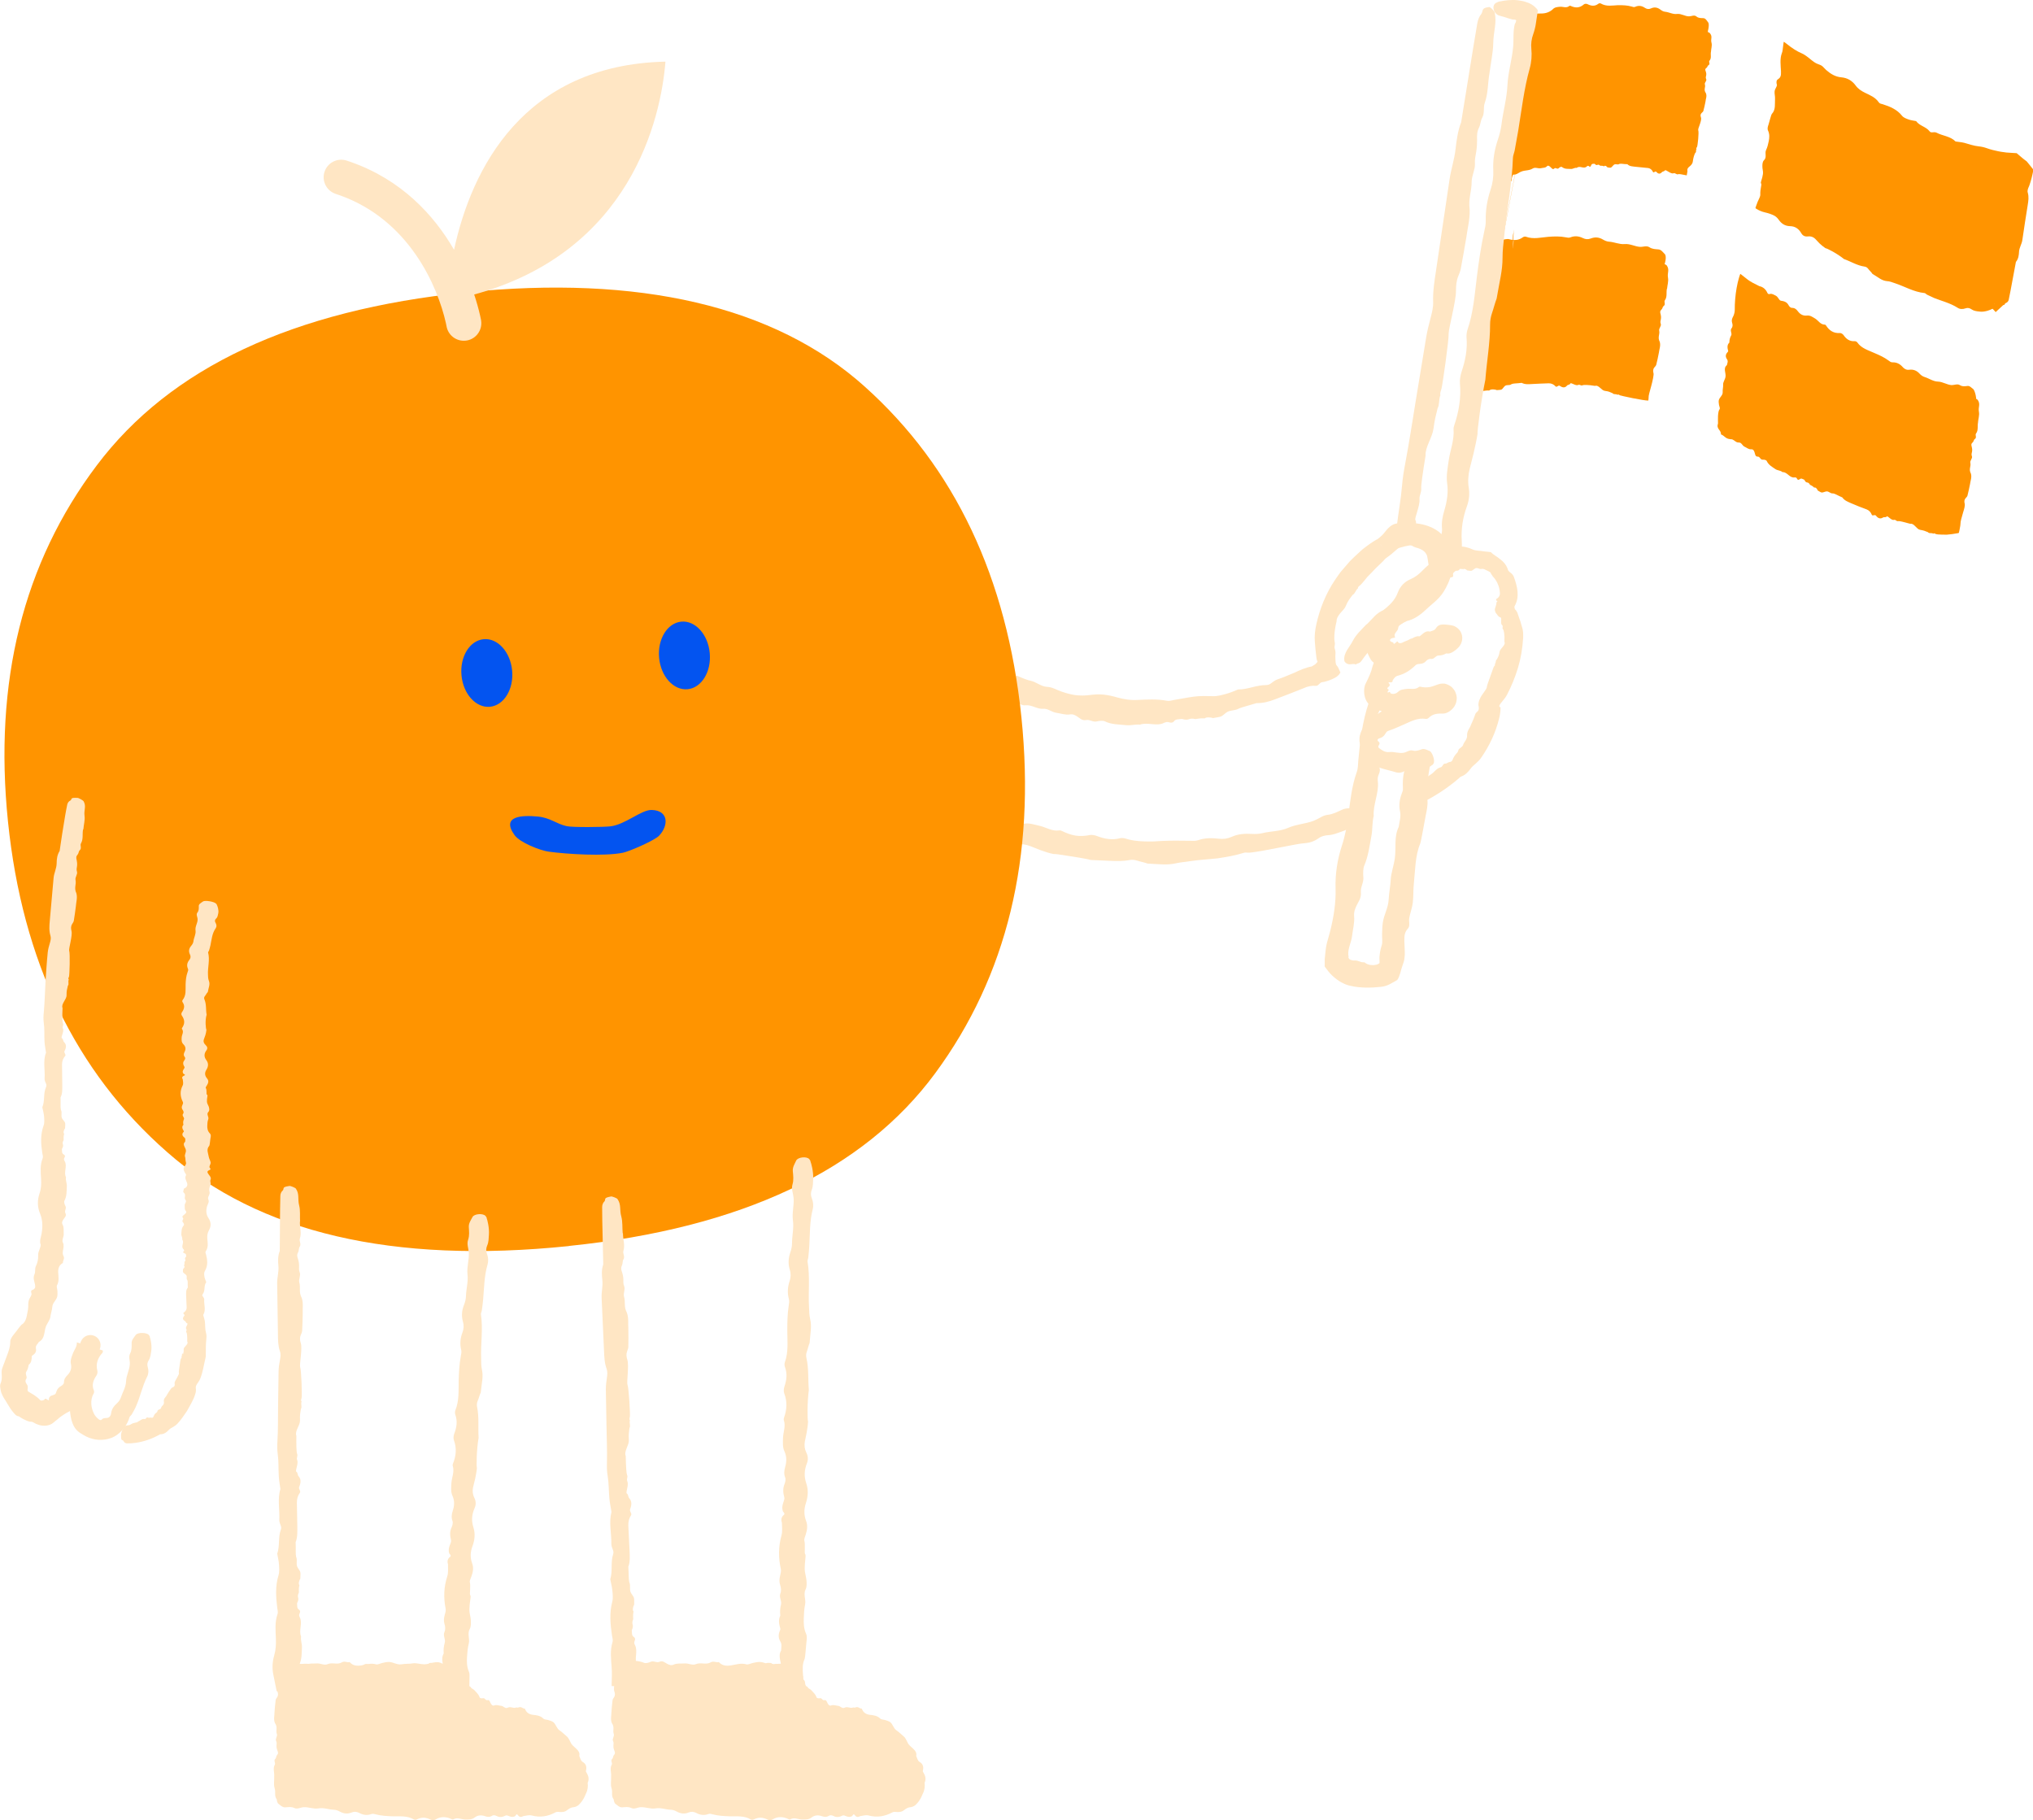 <?xml version="1.0" encoding="UTF-8"?>
<svg id="illuer_blå_bg" xmlns="http://www.w3.org/2000/svg" viewBox="0 0 313.36 280.53">
  <defs>
    <style>
      .cls-1 {
        fill: none;
      }

      .cls-2 {
        fill: #ff9400;
      }

      .cls-3 {
        fill: #0354f0;
      }

      .cls-4 {
        fill: #ffe6c4;
      }
    </style>
  </defs>
  <path class="cls-1" d="M233.93,24.83l-2.79,14.53s10.97-2.75,25.47,1.11l-3.64,19.58c-14.57-3.91-25.61-1.15-25.61-1.15l6.54-34.07h0l4.05-21.1s.01,0,.03-.01c.62-.14,11.27-2.6,25.26,1.07l-3.94,21.16c-13.81-3.68-24.41-1.36-25.38-1.13Z"/>
  <path class="cls-1" d="M302.79,60.82v.04c-.79.11-8.85.83-30.01-12.78-1.58-1.01-3.15-1.93-4.71-2.76l-3.65,19.62c1.51.8,3.04,1.7,4.57,2.68,21.4,13.75,29.39,12.88,30.04,12.77.03,0,.04,0,.04,0l3.75-19.54v-.03s-.02,0-.03,0Z"/>
  <path class="cls-1" d="M307.36,46.69l-.02.1s.02,0,.04,0l4.07-21.21s-7.73,1.59-30.07-12.77c-1.64-1.05-3.26-2-4.88-2.85l-3.94,21.2c1.56.83,3.14,1.75,4.72,2.77,22.34,14.36,30.08,12.77,30.08,12.77Z"/>
  <g>
    <path class="cls-2" d="M263.25,4.79l-3.94,21.16c-13.81-3.68-24.41-1.36-25.38-1.13l4.06-21.11c.62-.14,11.27-2.6,25.26,1.07Z"/>
    <path class="cls-2" d="M263.73,7.94c-.12.49.13,1-.24,1.42-.17.19.18.5-.14.68-.2.11-.14.3-.32.42-.24.16-.21.32-.1.58.03.15.1.25.06.55-.03.23-.13.34,0,.62.12.25-.29.53-.21.78.16.51-.25.78.16,1.37.2.49-.04.9-.06,1.29-.09.49-.2.97-.33,1.45-.03.11-.15.21-.25.3-.22.2-.22.43-.12.7.18.5-.52,1.74-.42,1.97.14.31-.09,2.42-.19,2.59-.06.11-.19.19-.06.31-.19.16.03.48-.21.59-.04.09-.08.17-.11.24-.04.11-.07.22-.11.32-.06.21-.11.44-.16.8-.05.35-.3.58-.51.75-.21.18-.38.31-.31.72-.05.26-.09.51-.11.64-.79-.17-1.22-.23-1.32-.18-.25.12-.47-.26-.73-.14-.19.08-.52-.09-.78-.25-.26-.15-.46-.29-.53-.19-.18.21-.3.1-.47.27-.33.37-.62.23-.88-.07-.13-.16-.39.24-.49.04-.18-.36-.42-.56-.74-.61l-2-.2c-.42-.06-.86-.04-1.21-.39-.64-.01-.95-.12-1.22-.05-.34.24-.62-.14-.94.21-.43.47-.34.4-.91.33-.1-.16-.41-.37-.52-.16-.29-.15-.58-.07-.6-.1-.46-.42-.39.19-.87-.3-.27.03-.42-.06-.55.3-.07.19-.18.21-.31.08-.12-.11-.22-.07-.34.04-.48.46-1.06-.21-1.55.22-.29-.08-.58.18-.87.16-.48-.03-.94.06-1.41-.3-.12-.09-.36.04-.49.18-.23.24-.47-.17-.68.05-.25.26-.44-.1-.65-.27-.17-.14-.33-.25-.5-.06-.26.27-.53.19-.88.28-.49.11-.9-.22-1.33.07-.3.19-.71.25-1.03.29-.35.05-.66.09-1.15.4-.66.41-.74.11-1.28.33.06-.4-.11-.53-.48-.46-.04-.08,0-.26-.01-.39-.04-.47-.22-.95.19-1.84.13-.26-.06-.47-.08-.76-.02-.27-.05-.57.02-.89.07-.33.25-.65.41-.93s.31-.59.28-.74c-.04-.37.08-.62.03-.99-.03-.25.28-.64.32-.89.1-.55-.45-1.11.16-1.5.05-.24.21-.47,0-.73-.28-.33-.26-.61.03-.87.05-.05.13-.11.11-.16-.14-.39-.24-.76.14-1.06-.02-.31.04-.6.24-.87.19-.26-.24-.64.03-.9.21-.21.17-.45.06-.71-.11-.26-.04-.49.11-.72.1-.16.23-.34.19-.51-.25-.98-.13-1.86.47-2.69.22-.31.17-.65.21-1.02-.15-.33.04-.49.38-.58.18-.05.09-.15-.09-.29-.3-.56.45-.83.36-1.1-.06-.21-.11-.33-.08-.6.05-.33.15-.65.35-.91.16-.22.31-.55.27-.84-.05-.33-.04-.62.02-.86,0-.08.08-.07.14-.09.07,0,.14-.01.21-.02.14-.01.29-.01.45,0,.84.02,1.45-.09,2.08-.6.33-.38.71-.4,1.11-.44.51-.07,1.04.27,1.51-.14.05-.04.13-.03.19,0,.73.34,1.39.34,2.04-.23.14-.12.39-.12.56-.04.58.29,1.12.37,1.68-.06.1-.08.27-.1.37-.04.88.51,1.77.3,2.66.26.71,0,1.41.01,2.1.21.19.06.36.13.55.04.52-.24,1.02-.16,1.49.16.29.2.61.24.93.09.53-.25,1.02-.16,1.47.19.21.16.46.3.7.32.63.06,1.21.43,1.86.34.66-.07,1.21.38,1.85.37.38,0,.8-.27,1.13.02.33.28.7.24,1.08.26.34.02.53.39.74.67.23.3-.04,1.67-.37,1.98-.02.02-.2.19-.23.14-.14.08-.89.31-1.42.16-.29-.08-.6-.11-.83-.37-.2-.21-.42-.25-.68-.1-.32.18-.64.19-.9,0-.85-.61-1.84-.64-2.79-.85l-.88-.22c-.11-.03-.22-.17-.33-.14-1.24.31-2.44-.04-3.65.07-.36.05-.6.03-.95.19-.58.26-1.05.02-1.86-.05-.21-.17-.46-.24-.68-.39-.18-.12-.35-.14-.53-.04-.82.43-1.67.34-2.49.59-1.01-.16-2.36.07-2.47.21-.3.02-.6-.03-.9-.07-.24-.03-.48-.12-.72-.15-.3-.05-.64.1-.76.4-.06.3-.05.36-.27.18-.18-.14-.43-.24-.5-.17-.03.11.02.31.18.5.06.07.12.14.17.2.02.02.03.05.04.06,0,.02.01.02,0,.11-.05.26-.19.51-.4.75-.36.42-.44.89-.16,1.43.21.39.07.74-.2,1.06-.12.15-.34.33-.29.48.13.34-.15.98-.04,1.08.11.09.04.26,0,.36-.1.29-.18.54-.23.83-.04.3.13.63.13.94,0,.24,0,.55-.21.7-.48.35-.05.84-.27,1.23-.19.33-.28.69-.36,1.05-.09.42-.11.85.17,1.31.15.24.05.5-.05.73-.11.26-.32,1.16-.46,1.27-.58.48-.37,1.19-.4,1.81-.01.31.14.64.1.94-.01.12-.08.25-.12.21-.05,0-.1.02-.12.04-.02.04.36-.01.04.06-.41.11-.47.21-.3.19.19,0,.62-.27.41-.11-.14.14.13-.08-.03.07h0c-.17.2-.11.23,0,.11.1-.15-.05.36.12.14.18-.21.26.03.45.1.7.11,1.4.03,2.04-.44.64-.48,1.36-.53,2.06-.22.51.22,1,.25,1.52.19.7-.09,1.41-.2,2.08.21.2.12.37,0,.55-.04.95-.18,1.91-.29,2.81.3.27.17.62.14.93.12.32-.02.63-.14.95-.2.61.49,1.38.25,1.97.74.12.1.21.13.35.06.18-.09.39-.2.56-.16.86.19,1.82-.07,2.59.57.38-.02.76-.08,1.14-.05.42.04.4.03.5.04.08,0,.17-.01.2-.09.04-.1.09-.08.18-.03h0s.07-.1.08-.18v-.12s.02-.03.02-.03l.02-.1.07-.36c.18-.97.35-1.95.55-2.92.06-.3.21-.58.36-.86.12-.23.23-.47.12-.72-.22-.52-.14-1-.07-1.5.2-1.41.4-2.82.57-4.24.06-.49.43-.89.42-1.41,0-.41.05-.86.41-1.21l.62-3.48c.07-.37.14-.73.22-1.09.04-.19.21-.33.46-.39.26-.13-.15-.3,1.02-.19.14-.01.89.31.97.39.51.58.1.89.28,1.52.12.43-.07.92-.08,1.35Z"/>
  </g>
  <g>
    <path class="cls-2" d="M307.36,46.69l-.02.1s.01,0,.02,0c1.91-9.88,4.09-21.21,4.09-21.21,0,0-7.73,1.59-30.07-12.77-1.64-1.05-3.26-2-4.88-2.85l-3.94,21.2c1.56.83,3.14,1.75,4.72,2.77,22.34,14.36,30.08,12.77,30.08,12.77Z"/>
    <path class="cls-2" d="M307.03,42.94c.15-.62-.08-1.26.33-1.81.18-.25-.15-.63.18-.87.21-.15.15-.38.34-.55.25-.21.23-.42.14-.74-.02-.19-.08-.31-.03-.69.04-.3.15-.43.03-.78-.11-.31.32-.68.26-1-.13-.64.3-1-.08-1.74-.17-.62.09-1.15.14-1.64.12-.62.26-1.24.42-1.86.04-.15.16-.28.27-.4.24-.27.25-.56.16-.89-.16-.61.66-2.35.48-2.18-.04-.03-.07-.12-.07-.29-.03-.06-.04-.14-.06-.22v-.12s-.01-.04-.02-.05l-.08.02c-.18.03-.29.03-.3,0-.01-.04,0-.15-.13,0,0-.03,0-.05-.02-.05-.07-.03-.19.11-.21-.07,0-.01-.07-.03-.02-.04-.05-.02-.11-.04-.15-.06-.1-.03-.19-.06-.28-.09-.18-.05-.38-.09-.69-.12-.59-.08-1-1.05-1.57-.89-1.09-.29-1.78-.43-1.96-.4-.33.08-.36-.26-.68-.18-.45.1-1.01-.68-1.17-.51-.18.2-.38.03-.59.17-.45.29-.84.06-1.14-.31-.16-.19-.53.13-.63-.11-.18-.43-.47-.7-.86-.85-.84-.3-1.67-.6-2.48-.96-.51-.22-1.06-.42-1.4-.91-.78-.32-1.11-.57-1.47-.63-.5.05-.7-.45-1.21-.29-.69.21-.56.2-1.23-.19-.05-.21-.35-.57-.56-.45-.29-.32-.66-.41-.68-.45-.37-.65-.55-.06-.9-.79-.34-.13-.46-.3-.78-.07-.17.12-.3.07-.39-.13-.08-.18-.22-.2-.41-.19-.78.08-1.13-.88-1.9-.86-.29-.27-.76-.25-1.09-.47-.53-.36-1.1-.65-1.41-1.29-.08-.17-.42-.23-.65-.22-.39.02-.41-.49-.78-.49-.43,0-.42-.42-.54-.71-.09-.23-.19-.45-.5-.44-.44.02-.72-.26-1.07-.42-.36-.16-.48-.68-.91-.66-.22.05-.2.02-.28-.05-.06-.06-.14-.12-.18.09-.03.29-.1-.11-.15-.03-.12-.38-.26-.64-.38-.8-.1-.12-.26-.3-.2-.03.05.44.25.83.02.8-.08.01.1.27.16.35.05.1.12.18.12.22,0,.01-.01.02-.03.03l-.08.15c-.06.1-.14.2-.21.3-.14.2-.27.4-.26.66.03.47-.11.79-.08,1.26.02.32-.31.83-.37,1.15-.12.7.4,1.38-.23,1.91-.06.31-.24.61-.03.93.26.4.24.76-.06,1.1-.05.06-.14.14-.12.21.12.48.21.95-.19,1.35,0,.4-.07.76-.28,1.12-.2.34.22.79-.07,1.15-.23.28-.19.58-.09.91.1.32.02.62-.14.92-.11.21-.25.45-.22.66.11.61.12,1.2.02,1.77-.04.26-.13.62-.21.79-.05,0-.13.01-.25.07-.09.05-.11.09-.1.12.02.02.1.01.14.02.22-.11.06-.03-.08.26-.04.07-.03.09,0,.07.01,0,.03-.03.06-.06.04-.02.09-.04.15-.06.76-.02.88.84,1.23.89.5.06.96.22,1.23.7.11.2.34.42.55.43.47,0,.72.21.98.55.34.45.8.75,1.44.69.52-.05.91.24,1.3.49.51.33.82.98,1.54.98.07,0,.15.07.19.13.51.78,1.2,1.24,2.18,1.21.21,0,.47.16.6.33.44.61.98,1.02,1.78.97.15,0,.33.07.41.19.67.99,1.77,1.26,2.74,1.71.78.37,1.55.72,2.25,1.22.19.14.36.28.61.28.66.01,1.19.29,1.64.78.28.31.64.46,1.05.42.68-.04,1.2.17,1.66.66.21.22.48.42.77.51.73.21,1.37.71,2.15.74.78,0,1.41.54,2.17.56.45.03.9-.24,1.3.01.4.27.82.17,1.23.14.35-.04.62.28.91.49.14.11.26.51.36.92.13.41.15.86-.02,1.07-.02.02-.21.26-.27.21-.15.12-1.17.53-1.94.4-.43-.04-.85-.09-1.21-.34-.3-.21-.59-.27-.94-.15-.42.15-.88.14-1.22-.1-1.15-.73-2.41-1.02-3.61-1.5-.37-.16-.73-.33-1.09-.51-.14-.07-.25-.24-.39-.25-1.64-.16-3.05-1.02-4.57-1.52-.46-.15-.74-.29-1.24-.32-.81-.08-1.28-.57-2.22-1.12-.17-.28-.44-.49-.63-.75-.15-.21-.34-.34-.59-.37-1.14-.16-2.1-.79-3.16-1.16-1.04-.85-2.65-1.68-2.85-1.67-.33-.22-.64-.48-.93-.75-.23-.22-.43-.48-.66-.7-.3-.29-.67-.42-1.11-.37-.46.06-.81-.1-1.03-.49-.39-.68-.95-1.08-1.74-1.09-.78-.02-1.33-.39-1.76-1.01-.19-.27-.42-.48-.68-.62l-.28-.13c-.11-.05-.23-.1-.36-.14-.25-.09-.52-.16-.82-.23-.44-.1-.85-.28-1.2-.49-.08-.06-.19-.1-.23-.17l.1-.32c.07-.22.15-.43.24-.64.17-.4.44-.85.41-1.13-.03-.87.24-1.49.14-1.66-.11-.11-.03-.33.01-.45.12-.37.21-.7.26-1.07.06-.38-.11-.79-.09-1.19,0-.31.03-.7.24-.9.5-.47.09-1.08.33-1.58.21-.43.31-.9.41-1.36.11-.54.15-1.09-.11-1.65-.14-.3-.02-.63.08-.93.12-.34.38-1.49.52-1.64.61-.64.43-1.53.48-2.32.03-.39-.11-.8-.06-1.19.04-.3.28-.57.35-.87.03-.12-.05-.19-.06-.39-.01-.22.01-.43.19-.54.44-.28.53-.54.5-1.25-.04-.83-.2-1.95.13-2.78.11-.27.15-.64.19-1.04.02-.2.05-.4.08-.59l.03-.14s.08.05.13.08c.09.06.18.13.28.21.83.68,1.63,1.19,2.35,1.49.46.2.92.56,1.32.89.41.33.77.63,1.22.78.26.1.33.12.44.18.11.06.2.13.29.21.17.16.32.35.5.51.69.6,1.41,1.05,2.34,1.13.92.08,1.66.51,2.2,1.25.39.54.9.86,1.47,1.14.77.37,1.59.7,2.11,1.47.15.22.39.22.61.29,1.13.36,2.2.8,2.98,1.79.24.29.65.43,1.01.56.36.13.76.17,1.15.25.53.74,1.49.84,2.05,1.54.11.15.22.2.4.19.24-.02.5-.05.69.05.96.51,2.12.53,2.94,1.36.45.07.92.1,1.35.21.74.2,1.47.47,2.22.54.46.05.85.14,1.27.29.57.21,1.14.34,1.71.46.29.07.57.1.86.14l.43.06.91.06.67.04.82.7.32.26.28.21.12.09.15.18.3.37.59.74-.14.68c-.07.35-.17.71-.27,1.06l-.16.51-.08.23-.06.14c-.13.3-.26.61-.16.92.19.65.09,1.27-.01,1.9-.29,1.8-.57,3.61-.83,5.41-.09.63-.48,1.15-.51,1.81-.02.52-.1,1.1-.48,1.55l-.83,4.44c-.09.47-.18.93-.28,1.4-.05.24-.23.43-.49.52-.19.12-.04.26-.36.3l-1.19,1.1v-.07l-1.44-1.53c.13,0,.32,0,.61.02.08-.01.33.09.55.2l.12.13v-.07s.04-.03.04-.03c-.17-.09-.31-.18-.34-.22-.48-.71-.05-1.13-.19-1.92-.1-.54.12-1.17.16-1.72Z"/>
  </g>
  <g>
    <path class="cls-2" d="M256.61,40.47l-3.64,19.58c-14.57-3.91-25.61-1.15-25.61-1.15l6.54-34.07h0s.02,0,.02,0l-2.79,14.53s10.97-2.75,25.47,1.11Z"/>
    <path class="cls-2" d="M256.94,44.46c-.15.63.08,1.27-.32,1.82-.18.25.16.63-.18.88-.21.15-.15.38-.34.55-.25.22-.23.42-.13.75.02.19.09.31.04.69-.04.3-.15.44-.02.79.11.31-.32.69-.25,1,.14.64-.29,1.01.09,1.75.17.62-.08,1.15-.13,1.65-.12.63-.25,1.25-.41,1.87-.04.15-.16.28-.27.4-.24.27-.24.56-.16.9.1.17-.14,1.24-.35,2.01-.22.81-.42,1.47-.4,1.75,0,.06,0,.15-.04.47-.3.02-1.33-.16-2.36-.36-.52-.11-1.03-.22-1.42-.3-.45-.11-.53-.12-.6-.15-.14-.07-.24-.2-.38-.07-.2-.2-.59,0-.74-.25-.45-.19-.61-.29-1.18-.36-.54-.04-.98-.98-1.53-.77-1.08-.18-1.76-.17-1.93-.1-.29.14-.39-.18-.68-.04-.4.18-1.1-.45-1.21-.22-.12.24-.35.13-.51.32-.34.41-.74.29-1.13.02-.2-.14-.44.29-.61.11-.3-.33-.65-.49-1.06-.49-.86.02-1.72.07-2.57.11-.54.03-1.09.09-1.61-.18-.82.11-1.22.06-1.55.19-.38.31-.81-.01-1.14.39-.47.56-.28.46-1.13.54-.28-.13-.94-.19-1.19.06-.32-.02-.63.02-.87.06-.25.06-.43.11-.46.11-.42-.11-.64-.01-.9.09-.25.1-.54.2-.82.02-.33.1-.53.13-.76.22-.08-.04-.14-.09-.32-.02-.21.08-.18-.16.02-.58.19-.38.17-.54.09-.71-.17-.36.01-1.06.19-1.69.18-.65.35-1.24.26-1.83.25-.82.03-1.04.13-1.47.15-.62.21-1.25.7-1.76.13-.14.07-.47-.03-.69-.16-.36.31-.56.17-.9-.16-.4.24-.54.47-.75.18-.17.35-.34.23-.63-.17-.4.01-.78.04-1.18.03-.41.48-.71.33-1.11-.22-.55.34-1.02.03-1.56-.2-.36.15-.52.12-.85.59-.21.76-.63.74-1.14-.02-.55-.2-1.09.14-1.61.11-.16-.07-.46-.09-.7-.02-.24-.06-.48-.02-.71.01-.06.03-.11.05-.17l.11-.27c.08-.19.17-.36.26-.53.17-.34.32-.64.34-1.07.05-.83.21-1.33.27-2.22.04-.63.4-1.26.49-1.77.11-.58.1-1.41.15-2.16.04-.74.14-1.39.39-1.28.1-.54.26-.72.23-1.95-.04-1.56.09-2.44.31-2.37.04.01.1.06.11-.13.02-.38.05-.75.07-1.1.01-.22.02-.21.03-.31.01-.07.02-.13.04-.18.06-.18.14-.12.25.31.09-.41.2-.5.35-.25.13.2.14-1.28.3-.84.12.31.19-.05.26-.51.07-.46.17-.48.27-.38.07.07.15.14.21-.07.11-.41.23-.68.35-.86.06-.09.13-.17.18-.2.04-.01.07,0,.1,0h.02s0,0,0,0h0s0,0,0,0h0l-.11,2.36h0s-.01.03-.01.03l-.02.06-.05.12-.09.24c-.06.16-.11.32-.17.49-.12.39-.26.75-.41,1.15-.15.3-.21.52-.2.76,0,.12-.05.2-.13.27-.29.45-.28,1.07-.4,1.32-.19.34-.38.68-.41,1.21-.02.21-.07.52-.16.63-.21.24-.31.54-.35.97-.06.57-.19,1.08-.57,1.3-.31.18-.45.61-.6,1.03-.2.52-.09,1.35-.56,1.62-.05.03-.07.13-.06.21.03.53,0,1-.12,1.36l-.05.13s.04-.16.05-.24c.05-.24.09-.5.13-.77v-.1s.01-.04.02-.05h.05s.2.07.2.07c.13.04.27.07.41.11.28.07.56.15.86.23.16.08.21-.02.33-.04.11-.03.22-.06.35-.08.12-.02.25-.03.37-.04.09,0,.14,0,.2.02.79.21,1.48.21,2.16-.29.12-.09.34-.14.48-.08,1.17.42,2.3.1,3.44.01.91-.07,1.81-.1,2.71.08.24.05.47.1.71,0,.65-.26,1.3-.19,1.92.12.39.19.8.22,1.2.06.67-.26,1.29-.2,1.9.17.28.17.61.3.92.32.82.05,1.58.44,2.4.37.84-.08,1.57.38,2.39.43.48.02,1-.23,1.44.06.44.29.91.29,1.39.33.43.04.69.44.98.73.32.32.06,1.69-.33,1.99-.02.02-.24.18-.28.13-.17.07-1.11.25-1.79.07-.38-.11-.77-.15-1.09-.41-.26-.22-.55-.27-.88-.14-.39.16-.8.15-1.15-.04-1.14-.59-2.4-.71-3.63-.88-.38-.06-.76-.15-1.15-.23-.15-.03-.3-.16-.44-.13-1.57.34-3.13,0-4.68.21-.46.06-.77.04-1.21.23-.73.32-1.35.09-2.39.1-.28-.15-.6-.21-.9-.33-.24-.1-.46-.09-.68.01-.51.24-1.03.39-1.56.5l-.79.18-.39.1c-.1.03-.31.09-.31.11-.12-.03-.27-.04-.41-.03-.06,0-.17.04-.19,0,.01-.07.03-.13.04-.19.06-.23.13-.33.18-.26.01-.15-.01-.42-.03-.74-.01-.25-.06-.65-.06-.97,0-.41.08-.45.23.24.16.71.18.85.13.01-.09-1.48,0-2.15.13-.79.12,1.37.1,1.25.14-.61.03-1.61.12-2,.1.06-.01,1.52,0,1.07.08-.37.03-.66.1-1.97.09-1.49-.02.47,0,.51,0,.49h0c-.02.16-.04.11-.06.64-.04.87-.04.65-.04.59,0-.2-.02-.29-.05-.09-.03.21-.07,1.68-.08,2.06-.01.32-.02.62-.03-.22-.02-.98-.03-.73-.04-.38,0,.36,0,.82-.03.54-.04-.46-.07-.38-.1-.29-.03.1-.05.54.08,1.77.07.65.05.46.02.35-.03-.14-.07-.13-.15-.34-.16-.45-.21-.37-.2-.22,0,.17.07.41.09.53.02.13.19.37.21.4.02.02-.16-.05-.19,0-.01.04.08,0,.11.12.03.12.03.22-.14.28-.42.14-.49.33-.4.71.11.45.39.9.12,1.39-.18.33-.02.75-.24,1.12-.24.4-.38.9-.37,1.37.02.59-.55,1-.47,1.56.08.53-.23.9-.42,1.34-.34.82-.5,1.67-.24,2.58.26.9.11,1.77-.38,2.54-.18.28-.31.57-.4.87-.04.15-.08.3-.11.46-.03.16-.06.35-.04.33.03.23.18.14-.34.72-.15.18-.04.15.05.11l.03-.02c.29-.17.44-.28.54-.29.05,0,.09.01.15.06.08.04.03.13.45.21.38.11.82,0,1.22-.08.4-.08.78-.27,1.17-.39.87.35,1.81-.02,2.66.38.17.08.3.08.46,0,.21-.12.46-.26.68-.25,1.13.05,2.3-.32,3.4.19.48-.08.95-.16,1.44-.18.82-.03,1.65.09,2.46.03.5-.04.94,0,1.43.1,1.29.28,2.6.42,3.88.7l.97.19.29.06.12.03c.16.04.31.08.48.13h.04s.11.01.19,0c.08-.01.16-.1.03-.23-.06-.05-.11-.1-.16-.15-.04-.06-.02-.29-.02-.42.01-.32.06-.63.11-.95.28-1.81.55-3.62.79-5.44.08-.63.47-1.16.5-1.82.02-.53.1-1.1.47-1.56l.8-4.47c.09-.47.18-.94.28-1.4.05-.25.23-.43.49-.52.27-.18-.14-.38,1.04-.29.14-.02.89.35.96.45.49.71.05,1.13.2,1.92.1.54-.11,1.18-.15,1.73Z"/>
  </g>
  <g>
    <path class="cls-2" d="M304.57,61.22l-3.76,19.54c-.64.1-8.64.97-30.04-12.77-1.53-.98-3.06-1.88-4.57-2.68l3.65-19.62c1.56.83,3.13,1.75,4.71,2.76,21.17,13.61,29.23,12.89,30.01,12.78Z"/>
    <path class="cls-2" d="M304.9,65.07c-.15.6.08,1.22-.32,1.75-.18.24.16.61-.18.84-.21.14-.15.37-.34.53-.25.21-.23.4-.13.72.02.18.09.3.04.67-.04.29-.15.42-.02.76.11.3-.32.66-.25.97.14.62-.29.97.09,1.69.17.6-.08,1.11-.13,1.59-.12.6-.25,1.2-.4,1.8-.04.14-.16.27-.27.38-.24.26-.24.54-.16.86.08.3-.08.84-.24,1.34-.2.7-.42,1.45-.4,1.66,0,.15-.04.51-.14.97-.02.12-.05.24-.08.37-.02.06-.02.14-.06.18l-.19.04c-.26.05-.53.09-.81.13-.28.03-.56.07-.83.09-.28,0-.55,0-.78-.01-.47,0-.81-.05-.89-.08-.19-.07-.29-.19-.43-.06-.23-.19-.63.03-.8-.23-.48-.2-.65-.27-1.23-.37-.56-.1-.92-1.05-1.48-.92-1.05-.29-1.71-.46-1.88-.42-.32.07-.34-.26-.66-.19-.45.11-.95-.7-1.12-.52-.18.2-.37.03-.58.16-.45.29-.81.06-1.1-.31-.15-.19-.52.12-.61-.11-.17-.42-.44-.7-.81-.84-.81-.3-1.61-.6-2.39-.95-.5-.22-1.02-.41-1.35-.89-.75-.32-1.07-.56-1.42-.62-.48.06-.68-.44-1.17-.28-.68.22-.55.2-1.2-.17-.05-.2-.33-.56-.54-.44-.28-.31-.63-.4-.65-.44-.35-.64-.54-.05-.87-.77-.33-.13-.45-.3-.76-.06-.16.12-.3.07-.38-.12-.08-.18-.21-.2-.4-.18-.76.09-1.09-.86-1.84-.82-.28-.27-.74-.24-1.06-.45-.51-.35-1.06-.63-1.36-1.26-.08-.17-.41-.23-.63-.21-.38.02-.39-.48-.75-.47-.42.01-.4-.41-.51-.7-.09-.23-.18-.44-.49-.43-.43.03-.7-.25-1.04-.4-.35-.15-.46-.67-.87-.64-.29.02-.48-.14-.68-.28-.1-.07-.2-.14-.31-.19-.06-.02-.12-.04-.18-.04h-.1c-.05-.01-.11-.02-.17-.03-.63-.06-.79-.52-1.33-.72.06-.68-.76-.81-.45-1.66,0-.38-.02-.76,0-1.18.01-.21.04-.43.08-.64.04-.19.08-.27.17-.41.1-.16-.07-.45-.1-.68-.03-.23-.07-.47-.03-.68.09-.45.63-.75.6-1.24-.03-.45.1-.77.07-1.22-.02-.31.31-.81.36-1.11.12-.68-.41-1.34.22-1.85.06-.3.23-.59.02-.9-.27-.39-.24-.74.06-1.07.05-.06.13-.14.12-.2-.12-.47-.22-.92.18-1.31,0-.38.07-.73.27-1.08.2-.33-.22-.77.06-1.11.22-.27.19-.57.09-.88-.1-.32-.02-.6.13-.89.09-.11.29-.68.28-1.02-.01-1.11.09-2.32.29-3.44.1-.56.22-1.09.36-1.56l.11-.35.06-.16c.02-.05.02-.14.11-.05.26.2.53.41.79.62.77.64,1.33.83,2.08,1.23.59.11,1.01.53,1.22,1.02.11.25.29.23.55.15.27.04.53.16.75.29.22.13.24.2.34.32.16.21.27.43.44.46.49.06.94.2,1.19.68.1.2.31.42.5.42.45,0,.69.2.94.53.33.44.77.73,1.39.66.51-.06.88.23,1.27.46.5.3.8.94,1.5.94.07,0,.14.07.18.13.49.76,1.15,1.23,2.11,1.16.21-.01.46.14.58.31.42.61.94,1,1.72.95.14-.01.32.07.4.18.65.94,1.71,1.21,2.66,1.65.76.32,1.51.66,2.18,1.16.18.13.34.28.59.27.65-.02,1.17.25,1.59.74.27.31.62.46,1.01.4.66-.08,1.17.15,1.61.64.21.22.47.4.74.48.71.22,1.33.7,2.08.71.75.03,1.37.5,2.1.54.43,0,.88-.24,1.26,0,.39.25.8.18,1.19.13.34-.04.6.29.88.49.24.23.63,1.58.32,1.99-.02.03-.2.25-.26.2-.16.14-1.12.51-1.89.41-.4-.07-.83-.07-1.17-.34-.28-.22-.57-.27-.91-.14-.41.16-.84.12-1.18-.09-1.11-.71-2.34-.98-3.5-1.45-.36-.14-.72-.3-1.06-.49-.13-.07-.24-.24-.38-.25-1.61-.11-2.96-.98-4.44-1.43-.44-.14-.71-.28-1.2-.31-.8-.05-1.26-.52-2.16-1.06-.17-.28-.42-.48-.6-.74-.15-.21-.33-.32-.58-.35-1.13-.12-2.03-.75-3.07-1.1-1.03-.79-2.57-1.62-2.78-1.59-.32-.21-.61-.47-.9-.73-.23-.21-.42-.46-.65-.67-.29-.28-.65-.41-1.08-.35-.45.06-.79-.09-1-.47-.37-.67-.91-1.05-1.69-1.09-.77-.04-1.3-.38-1.71-.99-.08-.12-.22-.27-.27-.33-.04-.06-.08-.1-.14-.12-.11-.05-.24-.01-.32.17-.1.27-.11.17-.33-.19-.09-.16-.3-.49-.3-.4.11.42-.05.47.04.65.1.16.06.17.04.19-.06.06-.11.15-.11.26,0,.06.05.13.11.19.03.19.07.39.07.58,0,.3-.03.67-.23.87-.49.46-.08,1.04-.32,1.53-.2.41-.3.87-.4,1.32-.11.53-.14,1.05.12,1.6.14.29.03.61-.08.9-.12.33-.37,1.44-.51,1.59-.6.62-.42,1.48-.47,2.25-.02.38.11.78.07,1.15-.03.29-.27.55-.35.84-.05.2.27.5-.06.61-.42.14-.49.32-.39.68.06.22.16.44.21.66.01.06.02.11.03.17.01.03.03.02.03.03.01,0,0,.01-.05.02-.13.05.13,0-.04.09-.16.1-.08.19,0,.13.05,0-.02-.04.08.05.11.09.2.19.29.3.19.2.37.4.65.45.53.1.76.52,1.11.83.66.59,1.36,1.02,2.27,1.09.9.06,1.62.49,2.13,1.21.37.53.86.85,1.42,1.11.75.36,1.54.68,2.03,1.43.15.22.38.22.59.28,1.1.34,2.13.77,2.87,1.74.23.29.62.42.97.55.35.13.74.16,1.11.24.51.73,1.44.82,1.96,1.52.11.14.21.2.38.19.23-.02.49-.05.68.05.92.51,2.06.52,2.83,1.36.44.07.89.1,1.31.21.72.2,1.42.49,2.15.55.45.05.82.17,1.23.32,1.09.41,2.23.64,3.33.83.25.05.59.08.77.11.08.01.1,0,.16.01.08,0,.23.04.23-.09.02-.05.11-.06.22-.12.07.05.22-.42.11-.68-.2-.63-.09-1.23,0-1.84.28-1.74.55-3.49.79-5.24.08-.61.47-1.11.5-1.75.02-.51.09-1.06.47-1.5l.8-4.3c.08-.45.17-.9.28-1.35.05-.24.23-.41.49-.5.27-.17-.14-.37,1.04-.27.14-.02.89.35.96.45.49.7.05,1.09.2,1.86.1.52-.11,1.13-.15,1.67Z"/>
  </g>
  <path class="cls-4" d="M220.53,119.38c.57-.35.87-.97,1.54-1.12.32-.07.31-.59.72-.57.26.01.37-.21.63-.23.33-.03.45-.22.56-.55.09-.18.13-.3.37-.61.19-.24.36-.3.44-.67.08-.31.61-.46.71-.77.19-.62.69-.82.63-1.62.02-.64.44-1.03.59-1.5l.37-.84c.12-.28.21-.58.32-.86.05-.14.19-.25.31-.36.26-.24.25-.55.18-.87-.02-.06-.02-.14-.02-.22,0-.04,0-.08.01-.13v-.07c.02-.06.04-.15.04-.18.02-.08.04-.16.06-.24l.02-.06v-.02s.02,0,.03,0v-.03s.06-.12.06-.12c.05-.16.15-.35.23-.46.14-.23.27-.4.4-.58.24-.35.45-.64.44-.77,0-.21.28-.96.54-1.68.27-.72.49-1.42.56-1.52.1-.13.24-.22.13-.38.23-.18.06-.6.33-.72.21-.44.33-.6.41-1.17.06-.52,1.01-1,.74-1.56.07-1.11-.09-1.77-.21-1.9-.21-.24.09-.42-.14-.65-.35-.28.06-1.11-.29-1.21-.21-.03-.29-.19-.43-.33-.03-.07-.07-.14-.13-.19-.12-.11-.19-.25-.23-.41-.02-.08-.04-.16-.04-.25,0-.07.02-.15.04-.22.06-.27.22-.56.21-.88.04-.09.13-.15.17-.24-.18.05-.17-.08-.21-.14-.03-.07-.04-.13.04-.17.36-.2.55-.53.53-.89-.04-.78-.29-1.5-.68-2.06-.1-.2-.28-.34-.41-.51-.11-.2-.27-.35-.36-.61-.29-.22-.58-.3-.77-.41-.19-.11-.36-.16-.54-.15-.45.15-.71-.34-1.15-.01-.58.43-.42.32-1.14.25-.06-.08-.19-.17-.33-.21-.14-.04-.28-.04-.28.06-.08-.07-.16-.09-.21-.09-.05.02-.08.06-.09.05-.4-.23-.05.27-.85.25-.27.24-.48.3-.4.68.04.2-.06.31-.28.32-.2.01-.28.13-.34.32-.23.76-1.27.78-1.52,1.53-.37.19-.5.66-.82.91-.51.42-.96.9-1.67,1.05-.19.04-.34.36-.39.6-.08.39-.59.3-.67.67-.09.43-.5.33-.82.4-.25.05-.49.12-.53.43-.07.44-.41.68-.63,1.02-.22.34-.76.41-.79.84-.02.57-.7.78-.54,1.35.19.2-.1.1-.05.21-.58,0-.79.32-.63.5.18.21.52.11.51.41.02.1.27-.12.35-.19.1-.07.17-.17.22-.17.05,0,.09.11.18.2.02.05.15.07.26.07.11,0,.23-.02.33-.08.4-.23.75-.27,1.15-.53.27-.17.91-.16,1.22-.29.7-.28,1.03-1.11,1.88-.88.32-.13.71-.15.92-.51.3-.45.62-.65,1.53-.57.12.01.26.03.39.04.09.01.18.02.25.03.14.03.25.05.36.07.12.03.18.04.33.1.19.09.39.22.56.37.08.08.16.16.23.25.04.05.06.07.11.15.05.09.11.19.15.29.09.21.14.43.15.65.01.19,0,.39-.05.59-.13.46-.22.55-.33.73-.05.07-.14.18-.17.21l-.1.11c-.16.16-.24.22-.32.29-.31.24-.44.31-.61.41-.3.16-.57.21-.88.15-.4.22-.78.33-1.22.33-.42,0-.63.59-1.1.52-.37-.05-.63.14-.86.39-.23.26-.53.34-.86.37-.23.02-.51.03-.67.19-.89.87-1.76,1.38-2.8,1.65-.39.11-.56.43-.75.7,0,.33-.19.34-.53.3-.17-.02-.12.1.03.25.11.24,0,.33-.11.43-.12.1-.27.21-.2.31.2.21.3.1.08.38-.09.11-.07.26.05.2.26-.14.24-.11.32.06,0,.11.29.18.51.16.24-.02.48-.13.71-.34.36-.35.83-.36,1.3-.43.61-.09,1.3.19,1.89-.3.06-.05.17-.05.25-.03.49.11.96.13,1.44.04.24-.05.48-.12.74-.22.15-.05.27-.11.46-.17.09-.03.17-.06.32-.09.13-.03.24-.06.54-.05h.17s.09.02.09.02c.05.01.14.04.21.06.15.05.3.12.45.2.07.04.15.09.21.13l.07.05c.05.04.11.09.16.14.1.1.2.22.29.34.09.12.16.25.22.39.06.12.15.4.18.63.09.46-.09,1.1-.16,1.21-.09.23-.23.45-.39.63-.13.14-.15.15-.23.23-.07.06-.14.12-.22.18l-.11.08c-.06.04-.17.1-.21.12-.38.19-.54.2-.71.21-.98-.02-1.64.04-2.26.66-.11.11-.31.19-.46.16-1.23-.2-2.28.38-3.28.82-.81.35-1.57.71-2.33.97-.21.07-.4.13-.51.33-.29.53-.61.77-1.03.88-.27.07-.36.29-.2.44.14.14.2.13.22.3.03.14-.05.23-.13.37-.09.14-.06.31.06.39.3.21.86.71,1.6.61.71-.09,1.46.26,2.24.1.46-.1.87-.47,1.36-.33.5.14.94-.05,1.39-.2.4-.13.8.12,1.19.26.41.15.88,1.47.63,1.92-.02.03-.16.28-.22.24-.14.15-1.03.73-1.86.83-.45.05-.9.15-1.34,0-.37-.13-.69-.1-1.03.11-.41.25-.91.33-1.36.19-.74-.23-1.48-.38-2.25-.62-.76-.24-1.59-.53-2.27-1.22-.42-.42-.74-.97-.86-1.54-.05-.22.03-.46-.05-.63-.21-.49-.26-1.15-.11-1.73.14-.59.44-1.1.78-1.52.69-.84,1.51-1.39,2.27-1.94.46-.33.79-.48,1.2-.87.69-.63,1.45-.7,2.61-1.04.35.06.72.01,1.07.05.28.04.52-.02.74-.18.51-.37,1.07-.61,1.64-.82l.83-.31c.25-.1.56-.23.64-.31h0s.13.29.13.29l.27.53c.09.14.18.28.23.35l.09.09s.06.02.05.02c.02,0-.02,0-.03.03v.02c-.05.05-.03.03-.04.04l-.03.04c-.04.06-.05.12-.06.2-.09.26-.09.44-.1.78l-.02.28s0,0,0,.01h0s-.08-.01-.08-.01c-.05,0-.14,0-.21,0-.32.02-.69.09-1.01.16-.65.14-1.18.31-1.25.38-.43.07-.87.07-1.31.07-.35,0-.71-.06-1.07-.08-.47-.02-.89.11-1.28.42-.4.32-.9.39-1.41.15-1.08-.45-2.12-.7-3.12-1.45-.97-.75-1.12-2.5-.61-3.4.44-.9.8-1.63,1.01-2.55.16-.68.71-1.12,1.3-1.35.28-.11.66-.17.79-.36.3-.46,1.28-.86,1.32-1.02.04-.16.29-.26.44-.31.43-.17.8-.31,1.19-.5.4-.19.71-.58,1.1-.8.31-.17.71-.38,1.02-.31.72.16,1.1-.51,1.71-.55.51-.04,1.02-.18,1.47-.33.13-.04.25-.09.35-.14.05-.03.09-.05.12-.07.02-.01.02-.02.02-.03h0s.1.18.1.18c.07.14.15.28.24.41.25.45.54.77.62.76-.04.03-.11.06-.14.33.02.06-.04.33-.01.48,0,.18.05.33.07.62.08.72.1.45.07.58-.05.21-.36.25-.66.31-.33.06-1.52.49-1.75.46-.93-.14-1.68.52-2.51.9-.41.19-.77.53-1.23.68-.36.12-.71.03-1.42.13-.39.05-.95.48-1.24.16-.35-.39-.63-.43-1.3-.43-.76-.02-1.67-.19-2.09-1.14-.27-.59-.68-1.19-.59-2,.1-.87.5-1.8.74-2.67.05-.14.11-.27.18-.4.05-.09.1-.16.15-.24.11-.14.24-.27.36-.39.24-.25.48-.46.58-.79.21-.61.71-.86,1.12-1.21.78-.66,1.42-1.37,1.78-2.35.35-.97,1.06-1.69,2-2.08.68-.29,1.21-.72,1.72-1.23.69-.68,1.38-1.41,2.38-1.68.29-.08.41-.32.59-.51.24-.25.48-.49.76-.71l.21-.17.33-.22c.22-.16.48-.29.74-.4.13-.04.25-.15.4-.14h.42c.26.03.62.07.79.1.35.08.7.17,1.04.33.41.22.94.25,1.43.29.49.1,1.01.1,1.54.19.43.46.96.67,1.44,1.1.5.35.92.87,1.13,1.43.06.25.14.39.33.54.27.19.54.44.64.74.54,1.48.93,3.08.12,4.5l-.04.17c.02.11.05.21.07.28-.02.06.11.11.14.16l.03.03c.08.12.15.24.22.37l.24.71.25.71c.06.24.12.47.2.7.22.61.22,1.17.2,1.79-.1,1.62-.36,3.17-.8,4.62-.44,1.45-1.01,2.83-1.68,4.12-.21.4-.5.75-.78,1.09-.12.14-.23.27-.32.42-.09.16-.13.28-.07.32.04.05.09.09.12.12,0,0,0,.03.02,0,.01-.03.02-.05.02-.02v.11s0,.23,0,.23c0,.15-.02.31-.04.46-.04.31-.08.62-.17.92-.53,2.21-1.53,4.3-2.82,6.14-.23.32-.51.57-.79.83-.29.24-.58.49-.81.81-.37.51-.86,1.01-1.51,1.21-1.33,1.2-2.78,2.22-4.3,3.11-.48.28-.97.54-1.48.78-.27.12-.55.11-.8-.04-.33-.11-.29.36-.89-.66-.1-.1-.2-.94-.15-1.06.34-.82.94-.74,1.5-1.37.37-.43,1.01-.7,1.46-1.07Z"/>
  <path class="cls-4" d="M210.66,96.23c.86-.78,1.44-1.77,2.64-2.2.14-.05.26-.12.38-.21.14-.09.29-.19.43-.29.25-.17.43-.27.72-.24.35.03.63-.21.98-.24.47-.03.74-.25,1.07-.66.22-.21.32-.39.79-.78.36-.32.61-.43.85-.92.19-.42.93-.72,1.09-1.19.17-.45.37-.77.53-1.13.16-.35.24-.76.08-1.22-.16-.68-.14-1.42-.39-1.76-.24-.44-.73-.79-1.6-1-.19-.05-.4-.17-.6-.28-.22-.11-.45-.16-.7-.16-.12,0-.24,0-.37.03-.12.02-.28.05-.31.08-.02.01-.03.02-.07.03-.05.03-.11.03-.18.05-.06.03-.12.08-.19.13-.05.02-.46.37-.78.65-.18.15-.35.3-.51.44-.1.09-.15.13-.35.28-.09.06-.17.12-.25.18-.27.19-.46.34-.52.43-.17.27-1.16,1.08-1.98,2-.22.22-.43.44-.63.64-.18.22-.35.43-.5.61-.3.36-.53.62-.6.68-.2.15-.4.27-.38.51-.35.23-.44.84-.81.99-.47.63-.69.85-1.06,1.71-.15.42-.54.75-.86,1.13-.3.38-.58.79-.56,1.23-.44,1.78-.37,2.94-.3,3.19.14.46-.14.67.04,1.13.06.15.08.35.09.55.01.23-.04.38-.02.69.02.62.03,1.09.2,1.25.26.26.37.68.57,1.08,0,.08-.08.13-.11.19-.16.31-.59.6-1.11.83-.26.12-.54.22-.83.31-.14.04-.28.08-.43.12-.14.03-.2.03-.31.05-.4.04-.59.6-.95.57-.65-.06-1.3.07-1.96.38-1.44.58-2.89,1.14-4.35,1.69-.92.36-1.9.62-2.86.59-1.42.44-2.13.59-2.7.82-.67.41-1.46.2-2.04.69-.81.68-.63.55-1.98.8-.28-.11-1.06-.19-1.26.04-.73-.05-1.37.12-1.44.11-1.16-.26-.88.34-2.09-.02-.63.08-.98.01-1.25.39-.14.19-.4.23-.72.13-.29-.1-.53-.03-.8.09-1.12.57-2.54-.15-3.7.27-.69-.08-1.41.16-2.11.08-1.14-.12-2.29-.08-3.32-.6-.27-.13-.86-.07-1.21.02-.61.15-1.06-.31-1.63-.21-.68.13-1-.3-1.42-.56-.34-.21-.66-.39-1.14-.3-.68.1-1.38-.16-2.08-.26-.72-.11-1.29-.68-1.98-.61-.97.08-1.8-.66-2.76-.54-.31.03-.55-.06-.77-.17-.14-.07-.14-.09-.2-.12-.05-.03-.1-.05-.16-.05-.04-.15-.07-.27-.11-.37-.08-.12-.2-.14-.33-.12h-.05s-.11.05-.11.05l-.22.09c-.15.06-.29.14-.44.22-.82.45-1.54,1.03-2.57,1.18-.32.05-.67.42-1.01.63-.35.21-.7.44-1.07.58-.78.3-1.62.11-2.38.54-.71.39-1.29.55-1.99.94-.47.27-1.49.41-2.01.62-1.16.46-1.87,1.42-3.1,1.34-.51.2-1.09.29-1.45.72-.44.53-1.02.8-1.75.83-.03,0-.07,0-.1,0l-.03-.02s-.04-.01-.04,0c-.09.26.18.34-.38.22,0,.09-.06.1-.5.12h-.06s.24.09.43.11c.19.03.3.03.18.08-.18.09.08.14.28.08.1-.03.14-.04.16-.03,0,0,.01.02.01.03h0s.08.08.08.08l.16.14c.3.26.64.58.98.7,1.97.69,3.72,1.69,5.27,3.13.58.54,1.27.81,1.99,1.22.67.17.96.52,1.09.97.07.23.29.24.59.19,1.16.23,1.58,1.29,2.13,1.45.78.24,1.51.56,2.08,1.24.2.19.04.16.24.26.17.09.37.16.52.16.69.01,1.21.22,1.8.59.81.46,1.7.77,2.66.61.78-.13,1.56.16,2.35.33,1.02.23,1.94.89,3.07.71.11-.02.28.03.39.09.68.33,1.36.59,2.07.71.71.1,1.44.08,2.19-.08.33-.07.84.02,1.17.16,1.15.44,2.3.64,3.51.33.22-.06.57-.03.79.03.9.3,1.84.41,2.78.45.47.02.95.02,1.42.02.47-.03.95-.05,1.41-.08,1.5-.08,2.99-.04,4.47-.03.4.01.78.04,1.18-.09,1.04-.37,2.1-.35,3.18-.23.68.09,1.36-.01,1.97-.28,1.02-.47,2.04-.52,3.14-.46.51.03,1.08.01,1.59-.11,1.32-.33,2.73-.27,3.98-.82,1.26-.56,2.64-.6,3.91-1.08.37-.14.72-.34,1.07-.52.35-.2.71-.37,1.12-.41.83-.09,1.52-.47,2.25-.8.65-.3,1.31-.19,1.95-.19.7,0,1.4,1.23,1.03,1.76-.02.03-.23.33-.33.32-.2.19-1.53,1.09-2.76,1.5-.67.23-1.33.51-2.02.54-.56.04-1.07.15-1.53.49-.55.4-1.25.67-1.94.73-1.13.08-2.21.36-3.32.55l-3.32.63c-.69.11-1.38.24-2.07.3-.27.02-.58-.06-.81.01-1.33.42-2.72.66-4.12.87-1.4.15-2.81.22-4.2.43-.83.14-1.38.15-2.2.33-1.34.3-2.47.14-4.38.04-.49-.19-1.07-.28-1.58-.45-.41-.13-.8-.17-1.22-.09-.97.19-1.95.16-2.94.12-.99-.04-1.98-.09-2.96-.13-1.14-.28-2.52-.47-3.64-.65-1.12-.19-1.99-.3-2.14-.27-.69-.13-1.36-.37-2.02-.6-.53-.19-1.02-.42-1.55-.61-.68-.26-1.36-.37-2.03-.26-.69.12-1.36-.04-1.97-.45-.54-.35-1.08-.65-1.66-.86-.29-.1-.59-.19-.9-.26-.15-.04-.31-.06-.47-.09l-.26-.04c-.12-.03-.25-.04-.36-.09-.28-.11-.35-.11-.52-.17-.15-.05-.29-.1-.43-.16-.28-.12-.55-.26-.81-.41-.52-.32-.99-.71-1.44-1.16-.78-.79-1.71-1.34-2.82-1.57-.81-.17-1.49-.66-2.08-1.25-.28-.28-.6-.68-.9-.77-.7-.2-1.93-1.13-2.14-1.1-.2.02-.52-.21-.71-.35-.55-.39-1.05-.72-1.62-1.05-.29-.17-.61-.29-.93-.4-.36-.14-.52-.15-1.18-.51-.86-.47-2.02-1.11-2.46-1.57-.5-.54-1.19-.92-2-1.34-.8-.41-1.71-.86-2.28-1.29l-.04-.03c1.58-.49,2.92-.99,4.25-1.5.79-.3,1.54-.61,2.26-.95.68-.33,1.61-.8,1.8-1.07.37-.35.95-.52,1.49-.67.6-.17,2.54-.89,2.87-.89,1.39-.03,2.65-.88,3.9-1.47.62-.29,1.16-.73,1.79-1,.49-.21,1.06-.23,1.58-.41.35-.12.62-.62,1.01-.45.5.22.83.13,1.35-.25.62-.45,1.12-1.03,2.05-1.21.62-.12,1.15-.58,1.87-.7.05,0,.25-.06.38-.1l.45-.13c.3-.1.6-.19.9-.29.45.2.8.35,1.18.49.18.07.41.15.54.19l.33.08c.93.19,1.62.89,2.53.95.88.03,1.49.47,2.24.72.7.24,1.41.45,2.13.55.73.09,1.46.1,2.2,0,.73-.09,1.46-.15,2.18-.07.72.07,1.44.24,2.14.44,1.03.29,2.07.45,3.17.38,1.48-.07,2.96-.15,4.42.12.43.09.78-.05,1.17-.12,1-.15,1.98-.37,2.97-.5.99-.14,1.99-.1,3.01-.08.62.03,1.34-.17,1.98-.34.64-.18,1.26-.42,1.87-.69,1.45.02,2.89-.7,4.35-.68.3-.02.5-.08.72-.25.31-.23.64-.5,1-.62.9-.29,1.76-.69,2.64-1.04.86-.41,1.71-.79,2.66-.96l.51-.31c.08-.06.11-.11.16-.16.09-.1.15-.17.22-.23.01,0,.02-.02,0-.03-.04-.09-.07-.17-.1-.26-.03-.14-.03-.03-.09-.53-.1-.75-.16-1.49-.22-2.23-.08-.94.02-1.8.22-2.72.54-2.45,1.5-4.81,2.88-6.86.36-.5.68-1.03,1.09-1.49l1.2-1.39c.42-.44.87-.84,1.31-1.25.22-.2.44-.42.67-.61l.71-.54c.29-.22.6-.43.91-.63l.47-.29.06-.03.03-.02h0s0,0,0,0c-.18-.26,1.57,2.23.83,1.17h0s-.02-.04-.02-.04l-.04-.06-.16-.22c-.2-.28-.47-.6-.67-.8,0,0,.01,0,.02,0,.03,0,.1-.06.15-.1.21-.15.43-.33.64-.53.11-.1.2-.2.3-.32l.35-.43c.25-.31.54-.61.88-.83.34-.23.74-.31,1.16-.35.71-.03.9-.05,1.3-.05.36,0,.75.01,1.15.06.98.11,2.09.33,3.21,1.01,1.13.67,2.03,1.96,2.34,3.17.07.29.14.6.19.89l.07.87c.02.58-.06,1.21-.19,1.74-.25,1.1-.7,2.08-1.25,2.94-.77,1.2-1.86,1.89-2.81,2.81-.77.73-1.75,1.41-2.8,1.64-.33.18-.67.34-1.02.5l-.53.23c-.12.06-.13.07-.21.1-.36.21-.84.58-1.28.95-.9.78-1.78,1.66-2.58,2.58-.5.58-.97,1.17-1.35,1.73-.2.3-.42.43-.71.48-.14.04-.1.11-.19.14-.04-.03-.23-.13-.83-.04-.07.02-.3.02-.52-.08-.22-.1-.42-.33-.43-.42-.11-.7.14-1.19.4-1.67.28-.46.63-.91.95-1.53.44-.86,1.33-1.68,2.01-2.41Z"/>
  <path class="cls-2" d="M87.67,192.06c-27.13,2.79-47.77-2.03-61.89-14.47-14.17-12.41-22.34-29.41-24.55-50.96-2.21-21.55,2.33-39.83,13.68-54.89,11.32-15.06,30.29-23.94,56.87-26.67,26.58-2.73,47.61,2.04,61.5,14.51,13.88,12.44,21.94,29.45,24.16,51,2.21,21.55-2.23,39.82-13.29,54.84-11.06,15-29.89,23.9-56.45,26.62"/>
  <path class="cls-4" d="M69.99,38.48c2.68-12.43,10.67-28.48,32.58-28.98-.69,8.76-5.35,29.3-29.48,35.89.4,1.2.7,2.31.92,3.28l.13.62.02.14c.21,1.41-.73,2.76-2.14,3.04-1.42.28-2.8-.6-3.15-1.98l-.03-.14-.11-.54c-1.27-5.68-5.67-15.95-16.44-19.74l-.54-.18-.13-.05c-1.33-.51-2.05-1.98-1.6-3.36.45-1.37,1.89-2.14,3.27-1.77l.13.04.66.22c7.81,2.75,12.8,8.17,15.89,13.5Z"/>
  <ellipse class="cls-3" cx="75.03" cy="103.73" rx="3.92" ry="5.23" transform="translate(-9.07 7.21) rotate(-5.19)"/>
  <ellipse class="cls-3" cx="105.49" cy="101.03" rx="3.92" ry="5.23" transform="translate(-8.7 9.95) rotate(-5.19)"/>
  <path class="cls-3" d="M101.6,128.8c-.68.73-4.54,2.41-5.57,2.63-2.81.58-8.59.23-11.44-.16-1.38-.19-4.45-1.41-5.27-2.54-2.16-3.01,1.21-3.1,3.6-2.87,1.93.19,2.83,1.13,4.43,1.48.91.2,5.64.15,6.71.03,2.32-.26,4.79-2.57,6.38-2.53,2.61.07,2.66,2.35,1.16,3.96h0Z"/>
  <path class="cls-4" d="M46.23,188.27c-.04.91.29,1.76-.01,2.63-.14.4.26.85-.03,1.27-.18.26-.09.58-.24.85-.21.36-.16.65,0,1.08.05.26.14.42.15.96.01.43-.07.65.11,1.11.16.4-.2,1.04-.08,1.47.24.87-.12,1.48.38,2.42.27.83.11,1.64.15,2.34-.01.91-.04,1.81-.09,2.72-.01.21-.11.43-.2.63-.19.44-.15.85,0,1.3.26.84-.24,3.3-.1,3.68.19.52.3,4.39.22,4.72-.05.21-.16.4,0,.57-.17.34.11.85-.11,1.13-.11.7-.17.95-.14,1.78.03.79-.84,1.62-.56,2.36-.02,1.57.02,2.56.11,2.78.17.4-.15.58.02.99.23.55-.36,1.64-.13,1.78.25.15.15.49.35.71.42.46.33,1.06.08,1.64-.13.3.3.63.12.88-.33.45-.48.97-.47,1.55l.07,3.74c0,.79.04,1.6-.26,2.33.05,1.19-.03,1.77.07,2.26.27.59-.1,1.17.27,1.71.5.74.41.58.38,1.66-.16.2-.34.81-.14.99-.15.57-.06,1.09-.08,1.14-.41.89.2.72-.28,1.65.04.51-.05.78.31,1.01.18.12.21.33.08.57-.12.23-.07.41.04.63.45.9-.21,2.01.19,2.93-.1.55.15,1.11.13,1.66-.04.9,0,1.8-.39,2.65-.1.22.02.68.14.95.1.2.06.4.02.58l-1.95-1.97c.24.06.47.14.72.03.51-.24.82.13,1.18.32.29.15.57.28.94.11.52-.24,1.1-.14,1.65-.18.57-.04,1.12.34,1.64.11.72-.32,1.51.14,2.19-.27.45-.27.76.05,1.22-.05.46.54,1.08.63,1.79.51.76-.13,1.47-.4,2.29-.16.26.07.63-.15.96-.22.32-.07.66-.15.98-.15.68,0,1.26.48,1.96.36.65-.11,1.14-.04,1.79-.15.44-.08,1.25.16,1.71.15,1.01,0,1.84-.65,2.75-.12.44,0,.92.12,1.31-.14.23-.15.46-.24.7-.27l-2.08,1.97c-.02-.28.04-.57.18-.86.05-.1.12-.23.1-.31-.17-.66-.31-1.3.05-1.95-.05-.56,0-1.09.16-1.64.16-.53-.3-1.08-.05-1.64.19-.45.13-.86,0-1.3-.13-.44-.08-.88.04-1.32.09-.31.2-.68.15-.97-.34-1.69-.29-3.32.24-4.98.2-.62.11-1.22.12-1.89-.17-.55,0-.89.33-1.15.17-.13.07-.3-.12-.49-.35-.92.38-1.62.26-2.08-.16-.65-.23-1.31.09-1.97.13-.27.23-.71.14-.96-.21-.57-.14-1.04.04-1.61.25-.75.3-1.53-.05-2.29-.28-.61-.2-1.31-.16-1.99.06-.88.5-1.72.2-2.64-.03-.09,0-.24.04-.33.48-1.19.6-2.37.14-3.61-.1-.27-.06-.71.05-.99.38-.98.53-1.93.17-2.94-.07-.19-.07-.48,0-.66.62-1.5.48-3.11.52-4.67.04-1.25.1-2.49.33-3.71.06-.33.14-.64.05-.98-.22-.9-.13-1.79.2-2.65.21-.54.24-1.11.08-1.65-.26-.91-.18-1.76.17-2.63.16-.4.28-.87.29-1.3.03-1.13.37-2.24.24-3.36-.13-1.14.26-2.23.2-3.36-.04-.66-.34-1.32-.11-1.98.23-.67.15-1.31.11-1.98-.03-.59.32-1.06.57-1.54.27-.52,1.67-.6,2.02-.15.02.03.22.29.17.35.1.22.42,1.49.34,2.52-.04.57-.03,1.14-.26,1.66-.19.43-.21.85-.04,1.29.21.53.24,1.13.09,1.66-.52,1.75-.52,3.57-.68,5.37-.05.56-.12,1.12-.2,1.67-.03.22-.16.44-.14.64.34,2.25-.05,4.52.03,6.78.02.68-.01,1.11.13,1.78.23,1.09-.04,1.97-.19,3.49-.19.39-.28.84-.46,1.25-.14.32-.17.64-.1.98.32,1.55.13,3.16.23,4.73-.32,1.85-.36,4.43-.26,4.66-.05.56-.16,1.11-.27,1.66-.09.44-.23.86-.32,1.3-.12.57-.07,1.13.19,1.63.26.52.28,1.06.04,1.61-.43.96-.51,1.92-.19,2.93.32,1,.22,1.98-.15,2.96-.32.86-.36,1.74-.03,2.63.24.65.13,1.32-.11,1.97-.11.31-.31.69-.25.94.16.58-.07,1.81.05,1.96.12.14.06.46.03.64-.08.55-.14,1.03-.15,1.57-.02.55.19,1.1.22,1.66.02.44.04.99-.15,1.32-.44.77.03,1.54-.17,2.3-.16.64-.22,1.33-.26,2-.06.79-.04,1.57.28,2.31.08.18.1.38.1.59l-.03,2.04-2.22.09c-.24.01-.5-.02-.74-.05-.51-.06-2.19-.1-2.44-.21-1.06-.48-2.27-.14-3.39-.05-.56.05-1.1.25-1.65.28-.43.02-.87-.17-1.32-.19-.3-.01-.65.35-.9.05-.31-.39-.59-.42-1.1-.26-.6.19-1.15.56-1.91.38-.51-.12-1.05.13-1.63-.03-.63-.16-1.37-.2-2.01-.1-.82.13-1.55-.35-2.3-.16-.72.18-1.32-.06-1.98-.16-1.24-.18-2.47-.18-3.67.25-.24.09-.49.16-.74.21l-1.69.36-.53-2.61c-.19-.96-.14-1.95.14-2.91.26-.88.3-1.75.26-2.67-.05-1.24-.17-2.5.25-3.7.12-.35,0-.65-.04-.98-.21-1.69-.31-3.36.2-5.02.16-.5.1-1.12.07-1.68-.04-.56-.18-1.1-.27-1.65.42-1.17.12-2.49.54-3.65.09-.24.1-.41.01-.64-.11-.3-.25-.64-.23-.95.08-1.57-.31-3.17.17-4.72-.09-.66-.21-1.31-.25-1.97-.07-1.13,0-2.28-.16-3.39-.09-.68-.09-1.29-.05-1.97.11-1.81.08-3.62.1-5.44l.08-5.44c.01-.56.11-1.12.21-1.67.08-.45.15-.92,0-1.34-.3-.86-.3-1.76-.31-2.67l-.12-7.82c-.02-.9.28-1.75.19-2.68-.07-.74-.09-1.57.21-2.3l.05-6.46.04-2.04c.01-.36.16-.66.39-.85.24-.31-.2-.5.98-.67.14-.07.93.27,1.02.4.6.88.24,1.58.52,2.64.19.73.08,1.68.13,2.46Z"/>
  <g>
    <path class="cls-4" d="M43.07,277.73l1.24-19.67h25.78s-.78,6.11,9.36,6.84c7.54,1.6,9.89,8.52,9.06,11.14-.83,2.62-24.05,2.17-24.05,2.17l-21.79-1.51"/>
    <path class="cls-4" d="M42.26,273.83c.07-.64-.24-1.24.1-1.84.15-.27-.23-.61.07-.89.19-.17.1-.4.27-.58.22-.24.18-.44.04-.75-.05-.18-.12-.3-.12-.68,0-.3.09-.45-.07-.78-.14-.29.24-.72.13-1.02-.22-.62.17-1.03-.3-1.71-.25-.59-.06-1.15-.07-1.64.04-.63.1-1.27.18-1.9.02-.15.13-.29.22-.43.2-.29.17-.59.05-.91-.23-.6.34-2.29.22-2.56,0-.02-.02-.04-.02-.16v-.72s1.36-.55,1.36-.55c.45-.18,2.92-.32,3.13-.26.15.04.28.15.4,0,.24.16.59-.12.79.1.49.1.67.16,1.25.12.55-.04,1.14.82,1.66.53,1.1,0,1.79-.05,1.94-.15.28-.17.41.14.69-.03.39-.24,1.15.34,1.24.11.1-.25.34-.16.49-.36.32-.43.74-.34,1.14-.1.21.13.44-.31.62-.13.32.32.68.47,1.09.45l2.61-.12c.55-.02,1.12-.06,1.63.23.83-.06,1.24,0,1.58-.09.41-.27.82.08,1.19-.29.51-.51.4-.42,1.16-.4.14.16.57.33.7.12.4.14.76.05.8.07.63.4.5-.21,1.16.26.22-.03.38,0,.5-.07l1.36,1.54s.11.05.25.08c.18.04.21.12.09.24-.1.11-.05.2.08.28.26.16.27.37.3.61.03.23.09.48.38.55.05.27.42.32.57.51.27.33.62.55.81,1.11.06.15.34.17.53.13.31-.07.36.38.67.3.35-.1.38.31.54.54.12.19.26.37.52.27.36-.13.7.03,1.05.06.36.02.64.49,1.01.29.46-.24.89.17,1.33-.04l.24.03s.09-.02.14-.04c.4-.17.58.2.95.2.21.59.61.85,1.17.94.6.07,1.23.12,1.69.61.15.14.5.13.76.21.26.08.53.16.75.31.44.36.51.99.99,1.29.44.29.69.59,1.1.92.3.22.53.87.72,1.17.24.32.57.54.83.82.27.26.47.57.37,1.02.16.33.19.72.54.93.46.26.62.7.51,1.22-.02.09-.05.22-.01.28.15.25.29.52.36.8.06.29.04.61-.11.91.07.53.03,1.08-.27,1.67-.03.05-.18.46-.36.77-.21.37-.32.48-.48.68-.08.09-.16.18-.25.26-.08.08-.13.11-.21.16-.14.09-.3.17-.48.2-.49.02-.81.23-1.11.47-.32.27-.66.3-1.04.29-.26-.02-.55-.06-.76.05-1.17.64-2.38.82-3.63.49-.47-.12-.88.03-1.36.1-.37.23-.63.1-.85-.21-.11-.16-.22-.04-.34.17-.62.44-1.18-.22-1.49-.06-.44.22-.9.34-1.39.08-.2-.11-.52-.17-.68-.06-.39.25-.73.22-1.13.08-.55-.19-1.1-.18-1.61.22-.42.33-.91.29-1.39.3-.62,0-1.24-.39-1.87-.03-.06.04-.17.02-.24-.02-.86-.41-1.69-.46-2.55.06-.19.11-.5.1-.7,0-.73-.33-1.32-.43-2.15-.03-.13.07-.34.07-.46,0-1.05-.61-2.18-.45-3.27-.48-.88-.03-1.74-.08-2.6-.3-.23-.06-.45-.13-.69-.04-.64.23-1.25.15-1.85-.18-.38-.2-.78-.23-1.16-.07-.64.27-1.24.19-1.84-.14-.28-.16-.6-.27-.91-.28-.79-.02-1.56-.35-2.35-.21-.8.14-1.56-.24-2.35-.18-.47.04-.93.35-1.4.12-.46-.22-.92-.13-1.39-.1-.42.03-.74-.31-1.06-.55-.36-.27-.37-1.66-.04-2.02.02-.02.21-.22.25-.17.16-.1,1.05-.43,1.77-.36.39.04.79.02,1.15.25.3.19.59.2.9.03.38-.21.79-.25,1.16-.1,1.21.5,2.49.49,3.74.64.39.05.78.11,1.17.18.15.03.31.16.44.13,1.58-.35,3.16.01,4.74-.08.47-.03.78,0,1.24-.14.77-.24,1.38.03,2.44.16.27.19.59.28.87.45.23.13.45.17.68.09.27-.08.55-.13.82-.17l.21-.02s.05,0,.07-.01h.1s.41-.05.41-.05c.55-.04,1.1-.06,1.65-.15,1.3.22,3.09.11,3.25,0,.39.01.78.09,1.17.16.31.06.61.17.92.23.4.08.79,0,1.12-.3.35-.3.72-.36,1.11-.16.69.35,1.37.36,2.04-.04.67-.4,1.34-.39,2.05-.11.62.24,1.23.2,1.8-.22.42-.31.88-.27,1.35-.11.22.07.5.23.67.13.37-.22,1.22-.16,1.3-.3.07-.14.29-.12.41-.12.37,0,.69-.02,1.04-.09.35-.08.65-.37.95-.51.26-.1.51-.24.75-.13.23.13.44.02.45-.07.07-.06-.03-.07-.08-.04-.01,0-.02.02-.03.03-.04.03-.09.08-.12.14-.07.08-.12.29-.1.31.15-.13.23-.43.21-.78,0-.2-.03-.4-.13-.6-.08-.19-.23-.37-.46-.52-.23-.15-.25-.41-.3-.66-.01-.29-.39-1.15-.38-1.33.13-.79-.6-1.21-1.09-1.62-.23-.23-.63-.27-.86-.48-.18-.17-.27-.44-.45-.63-.13-.12-.49.04-.44-.27.07-.41-.06-.54-.4-.56-.39-.05-.86.18-1.16-.19-.21-.25-.61-.1-.86-.37-.27-.31-.71-.42-1.1-.44-.11,0-.21-.03-.31-.08l.28.04c-.46-.11-.86-.42-1.32-.32-.57.14-1-.21-1.47-.4-.45-.18-.9-.32-1.37-.44-.47-.11-.96-.13-1.5-.15-.54,0-1.07-.1-1.55-.38-.49-.24-.91-.65-1.23-1.13-.46-.7-.96-1.29-1.49-1.97-.7-.91-1.24-2.12-.95-3.3.09-.36-.05-.57-.05-1.05h0c-.37-.44,3.26,3.7,1.72,1.95h0s0,0,0,0h0s-.01,0-.01,0h-.03s-.06.02-.06.02l-.11.02-.22.04-.44.06c-.29.04-.59.06-.88.06-.59,0-1.17-.1-1.75-.34-.35-.15-.78-.09-1.17-.04-.39.05-.77.19-1.16.29-.82-.41-1.74-.09-2.56-.5-.17-.08-.29-.09-.45,0-.21.11-.45.26-.66.25-1.1-.06-2.22.35-3.31-.11-.46.1-.92.23-1.38.28-.79.08-1.6.04-2.37.2-.47.1-.9.1-1.38.07-1.26-.08-2.54-.03-3.8-.03-1.27,0-2.54.02-3.8,0h-.24s1.97-1.86,1.97-1.86c-.05.31-.14.62-.24.92-.1.31-.18.64-.04.93.28.62.25,1.25.23,1.88-.06,1.82-.11,3.65-.13,5.47,0,.63-.33,1.2-.27,1.86.05.52.04,1.1-.28,1.6l-.26,4.51c-.03.47-.06.95-.1,1.42-.02.25-.18.45-.42.58-.25.21.19.36-1,.41-.14.04-.92-.24-1-.33-.57-.65-.19-1.11-.43-1.88-.17-.52-.03-1.18-.06-1.73Z"/>
  </g>
  <path class="cls-4" d="M96.02,190.07c-.01.95.35,1.82.07,2.73-.13.42.29.88,0,1.32-.17.28-.07.6-.22.9-.19.39-.14.68.03,1.12.06.27.15.43.18,1,.02.44-.05.67.14,1.15.17.42-.17,1.09-.04,1.53.27.89-.07,1.55.45,2.51.3.85.16,1.7.22,2.43.02.94.02,1.89,0,2.83,0,.22-.1.45-.18.66-.17.46-.12.89.03,1.35.28.87-.13,3.44.02,3.83.21.53.43,4.56.37,4.9-.04.22-.14.43.01.59-.15.36.14.88-.08,1.18-.09.73-.14,1-.09,1.86.05.82-.79,1.71-.48,2.47.03,1.64.1,2.66.2,2.89.18.42-.13.61.05,1.03.25.57-.31,1.71-.08,1.85.25.15.17.51.37.73.44.46.37,1.09.13,1.7-.12.31.32.64.15.91-.31.48-.45,1.02-.42,1.63l.19,3.89c.03.82.1,1.66-.19,2.43.08,1.24.03,1.84.14,2.35.28.61-.06,1.22.32,1.77.52.75.43.59.44,1.72-.15.21-.31.85-.1,1.04-.13.6-.03,1.14-.05,1.19-.38.94.22.74-.22,1.72.05.53-.03.81.34,1.05.19.12.22.33.1.59-.11.24-.06.43.06.66.48.92-.15,2.09.28,3.04-.06.47.1.93.16,1.4l-2.11-2.07c.11-.01.22-.02.32-.01.94.03,1.87-.02,2.76.36.23.1.71-.02.99-.16.48-.22.9.2,1.35,0,.53-.24.85.13,1.23.32.3.15.59.28.97.11.54-.24,1.14-.14,1.72-.18.6-.04,1.17.34,1.7.11.75-.32,1.57.14,2.28-.27.46-.27.79.05,1.27-.05.48.54,1.13.63,1.87.51.79-.13,1.53-.4,2.39-.16.27.07.66-.15.99-.22.34-.07.68-.15,1.03-.15.71,0,1.31.48,2.04.36.68-.11,1.18-.04,1.86-.15.26-.04.64.01,1,.07l-1.63,1.59c.05-.3.1-.57.1-.78.02-1.05-.6-1.93-.05-2.86.01-.46.15-.95-.11-1.37-.32-.52-.34-1.06-.1-1.64.04-.1.11-.24.09-.33-.19-.68-.35-1.34-.01-2.03-.06-.58-.04-1.13.11-1.71.15-.55-.33-1.11-.1-1.7.18-.47.1-.9-.04-1.35-.15-.45-.11-.91,0-1.38.08-.33.18-.72.12-1.02-.39-1.74-.39-3.45.09-5.19.18-.65.08-1.27.07-1.97-.19-.57-.03-.93.3-1.21.17-.14.06-.31-.13-.51-.38-.95.33-1.7.2-2.18-.18-.67-.26-1.35.03-2.05.12-.29.21-.74.11-1-.22-.59-.17-1.08,0-1.67.22-.79.25-1.6-.12-2.38-.3-.63-.24-1.36-.22-2.07.03-.92.45-1.81.12-2.75-.03-.09-.01-.24.03-.35.45-1.25.53-2.49.04-3.76-.11-.28-.08-.73.02-1.03.35-1.03.48-2.02.08-3.07-.07-.19-.08-.5-.01-.69.58-1.58.38-3.25.38-4.88,0-1.3.02-2.59.22-3.87.05-.35.12-.67.02-1.02-.25-.93-.19-1.85.12-2.76.19-.57.21-1.16.03-1.72-.29-.94-.23-1.83.09-2.74.15-.42.25-.91.25-1.37,0-1.17.3-2.34.14-3.5-.17-1.18.2-2.33.1-3.5-.06-.69-.38-1.36-.17-2.06.21-.7.11-1.37.05-2.06-.05-.62.29-1.11.52-1.62.26-.55,1.65-.68,2.02-.22.02.03.23.29.18.36.11.22.47,1.54.42,2.61-.03.59,0,1.18-.21,1.73-.18.46-.18.89,0,1.34.22.54.28,1.16.13,1.72-.47,1.84-.41,3.73-.52,5.61-.03.58-.09,1.17-.15,1.75-.02.23-.15.47-.12.67.4,2.33.09,4.7.23,7.05.04.7.02,1.16.18,1.85.26,1.13.02,2.06-.09,3.64-.18.41-.26.89-.42,1.31-.13.34-.15.67-.07,1.02.37,1.61.23,3.28.37,4.91-.26,1.94-.23,4.62-.12,4.86-.03.58-.12,1.16-.22,1.74-.07.46-.2.9-.28,1.36-.1.6-.03,1.17.23,1.69.28.53.31,1.1.09,1.67-.4,1.01-.46,2.02-.1,3.06.35,1.03.28,2.05-.06,3.09-.3.91-.31,1.82.04,2.73.26.67.17,1.37-.05,2.06-.1.32-.29.73-.22.99.17.6-.02,1.89.11,2.03.12.14.07.47.05.67-.06.57-.11,1.07-.11,1.64,0,.57.22,1.14.27,1.72.04.46.07,1.03-.11,1.38-.42.82.07,1.6-.1,2.4-.14.67-.18,1.39-.2,2.09-.03.82,0,1.63.35,2.39.18.41.11.91.05,1.38-.07.53-.16,2.28-.28,2.54-.35.75-.31,1.58-.24,2.41l.14,1.54-1.96.23c-.37.04-.75.1-1.11.12-.58.05-1.14.25-1.72.28-.45.02-.91-.17-1.37-.19-.31-.01-.68.35-.94.05-.33-.39-.62-.42-1.14-.26-.63.19-1.2.56-1.99.38-.53-.12-1.09.13-1.7-.03-.65-.16-1.42-.2-2.09-.1-.85.13-1.61-.35-2.39-.16-.75.18-1.38-.06-2.06-.16-1.29-.18-2.57-.18-3.82.25-1.24.42-2.54.45-3.8.1-.55-.15-1.09-.22-1.65-.24l-1.9-.07.04-1.76c0-.37,0-.75-.04-1.14-.09-1.29-.25-2.59.13-3.85.11-.37-.02-.68-.07-1.02-.26-1.75-.42-3.48.04-5.23.14-.53.07-1.17.01-1.75-.06-.58-.21-1.14-.32-1.71.39-1.23.04-2.59.43-3.81.08-.25.08-.43,0-.66-.12-.31-.27-.66-.26-.98.03-1.64-.41-3.29.02-4.92-.11-.68-.25-1.36-.32-2.04-.11-1.17-.08-2.37-.27-3.52-.12-.7-.13-1.34-.11-2.05.05-1.88-.04-3.77-.07-5.66l-.1-5.66c0-.58.08-1.17.16-1.74.07-.47.12-.96-.04-1.39-.33-.89-.36-1.82-.4-2.77l-.37-8.13c-.05-.94.22-1.82.11-2.79-.09-.77-.14-1.63.14-2.4l-.15-6.72-.02-2.12c0-.37.14-.69.37-.9.23-.34-.22-.51.96-.73.14-.08.94.25,1.03.38.62.9.29,1.63.6,2.73.21.76.13,1.74.21,2.56Z"/>
  <g>
    <path class="cls-4" d="M94.99,277.73l1.24-19.67h25.78s-.78,6.11,9.36,6.84c7.54,1.6,9.89,8.52,9.06,11.14-.83,2.62-24.05,2.17-24.05,2.17l-21.79-1.51"/>
    <path class="cls-4" d="M94.19,273.83c.07-.64-.24-1.24.1-1.84.15-.27-.23-.61.07-.89.19-.17.1-.4.27-.58.22-.24.18-.44.04-.75-.05-.18-.12-.3-.12-.68,0-.3.09-.45-.07-.78-.14-.29.24-.72.13-1.02-.22-.62.17-1.03-.3-1.71-.25-.59-.06-1.15-.07-1.64.04-.63.1-1.27.18-1.9.02-.15.13-.29.22-.43.2-.29.17-.59.05-.91-.23-.6.34-2.29.22-2.56,0-.02-.02-.04-.02-.16v-.72s1.36-.55,1.36-.55c.45-.18,2.92-.32,3.13-.26.15.04.28.15.4,0,.24.16.59-.12.79.1.49.1.67.16,1.25.12.55-.04,1.14.82,1.66.53,1.1,0,1.79-.05,1.94-.15.28-.17.41.14.69-.03.39-.24,1.15.34,1.24.11.1-.25.34-.16.49-.36.32-.43.74-.34,1.14-.1.21.13.44-.31.62-.13.32.32.68.47,1.09.45l2.61-.12c.55-.02,1.12-.06,1.63.23.83-.06,1.24,0,1.58-.09.41-.27.82.08,1.19-.29.51-.51.4-.42,1.16-.4.14.16.57.33.7.12.4.14.76.05.8.07.63.4.5-.21,1.16.26.22-.03.38,0,.5-.07l1.36,1.54s.11.05.25.08c.18.04.21.12.09.24-.1.11-.05.2.08.28.26.16.27.37.3.61.03.23.09.48.38.55.05.27.42.32.57.51.27.33.62.55.81,1.11.06.15.34.17.53.13.31-.07.36.38.67.3.35-.1.38.31.54.54.12.19.26.37.52.27.36-.13.7.03,1.05.06.36.02.64.49,1.01.29.46-.24.89.17,1.33-.04l.24.03s.09-.02.14-.04c.4-.17.58.2.95.2.21.59.61.85,1.17.94.6.07,1.22.12,1.69.61.15.14.5.13.76.21.26.08.53.16.75.31.44.36.51.99.99,1.29.44.29.69.59,1.1.92.3.22.53.87.72,1.17.24.32.57.54.83.82.27.26.47.57.37,1.02.16.33.19.72.54.93.46.26.62.7.51,1.22-.02.09-.05.22-.01.28.15.25.29.52.36.8.06.29.04.61-.11.91.07.53.03,1.08-.27,1.67-.03.05-.18.46-.36.77-.21.37-.32.48-.48.68-.08.09-.16.18-.25.26-.08.08-.13.11-.21.16-.14.09-.3.17-.48.2-.49.02-.81.23-1.11.47-.33.27-.66.3-1.04.29-.26-.02-.55-.06-.76.05-1.17.64-2.38.82-3.63.49-.47-.12-.88.03-1.36.1-.37.23-.63.1-.85-.21-.11-.16-.22-.04-.34.17-.62.44-1.18-.22-1.49-.06-.44.22-.9.34-1.39.08-.2-.11-.52-.17-.68-.06-.39.25-.73.22-1.13.08-.55-.19-1.1-.18-1.61.22-.42.33-.91.29-1.39.3-.62,0-1.24-.39-1.87-.03-.06.04-.17.02-.24-.02-.86-.41-1.69-.46-2.54.06-.19.11-.5.1-.7,0-.73-.33-1.32-.43-2.15-.03-.13.07-.34.07-.46,0-1.05-.61-2.18-.45-3.27-.48-.88-.03-1.75-.08-2.6-.3-.23-.06-.45-.13-.69-.04-.64.23-1.25.15-1.85-.18-.38-.2-.78-.23-1.16-.07-.64.27-1.24.19-1.84-.14-.28-.16-.6-.27-.91-.28-.79-.02-1.56-.35-2.35-.21-.8.14-1.56-.24-2.35-.18-.47.04-.93.35-1.4.12-.46-.22-.92-.13-1.39-.1-.42.03-.74-.31-1.06-.55-.36-.27-.37-1.66-.04-2.02.02-.02.21-.22.25-.17.16-.1,1.05-.43,1.77-.36.39.04.79.02,1.15.25.3.19.59.2.9.03.38-.21.79-.25,1.16-.1,1.21.5,2.49.49,3.74.64.39.05.78.11,1.17.18.15.03.31.16.44.13,1.58-.35,3.16.01,4.74-.08.47-.03.78,0,1.24-.14.77-.24,1.38.03,2.44.16.27.19.59.28.87.45.23.13.45.17.68.09.27-.08.55-.13.82-.17l.21-.02s.05,0,.07-.01h.1s.41-.05.41-.05c.55-.04,1.1-.06,1.65-.15,1.3.22,3.09.11,3.25,0,.39.01.78.09,1.17.16.31.06.61.17.92.23.4.08.79,0,1.12-.3.35-.3.72-.36,1.11-.16.69.35,1.37.36,2.04-.04.67-.4,1.34-.39,2.05-.11.62.24,1.23.2,1.8-.22.42-.31.88-.27,1.35-.11.22.07.5.23.67.13.37-.22,1.22-.16,1.3-.3.07-.14.29-.12.41-.12.37,0,.69-.02,1.04-.09.35-.08.65-.37.95-.51.26-.1.51-.24.75-.13.23.13.44.02.45-.07.07-.06-.03-.07-.08-.04-.01,0-.02.02-.03.03-.04.03-.09.08-.12.14-.07.08-.12.29-.1.31.15-.13.23-.43.21-.78,0-.2-.03-.4-.13-.6-.08-.19-.23-.37-.46-.52-.23-.15-.25-.41-.3-.66-.01-.29-.39-1.15-.38-1.33.13-.79-.6-1.21-1.09-1.62-.23-.23-.63-.27-.86-.48-.18-.17-.27-.44-.45-.63-.13-.12-.49.04-.44-.27.07-.41-.06-.54-.4-.56-.39-.05-.86.18-1.16-.19-.21-.25-.61-.1-.86-.37-.27-.31-.71-.42-1.1-.44-.11,0-.21-.03-.31-.08l.28.04c-.46-.11-.86-.42-1.32-.32-.57.14-1-.21-1.47-.4-.45-.18-.9-.32-1.37-.44-.47-.11-.96-.13-1.5-.15-.54,0-1.07-.1-1.55-.38-.49-.24-.91-.65-1.23-1.13-.46-.7-.96-1.29-1.49-1.97-.7-.91-1.24-2.12-.95-3.3.09-.36-.05-.57-.05-1.05h0c-.37-.44,3.26,3.7,1.72,1.95h0s0,0,0,0h0s-.01,0-.01,0h-.03s-.06.02-.06.02l-.11.02-.22.04-.44.06c-.29.04-.59.06-.88.06-.59,0-1.17-.1-1.75-.34-.35-.15-.78-.09-1.17-.04-.39.05-.77.19-1.16.29-.82-.41-1.74-.09-2.56-.5-.17-.08-.29-.09-.45,0-.21.11-.45.26-.66.25-1.1-.06-2.21.35-3.31-.11-.46.1-.92.23-1.38.28-.79.08-1.6.04-2.37.2-.47.1-.9.1-1.38.07-1.26-.08-2.54-.03-3.8-.03-1.27,0-2.54.02-3.8,0h-.24s1.97-1.86,1.97-1.86c-.05.31-.14.62-.24.92-.1.31-.18.64-.04.93.28.62.25,1.25.23,1.88-.06,1.82-.11,3.65-.13,5.47,0,.63-.33,1.2-.27,1.86.05.52.04,1.1-.28,1.6l-.26,4.51c-.03.47-.06.95-.1,1.42-.02.25-.18.45-.42.58-.25.21.19.36-1,.41-.14.04-.92-.24-1.01-.33-.57-.65-.19-1.11-.43-1.88-.17-.52-.03-1.18-.06-1.73Z"/>
  </g>
  <path class="cls-4" d="M12.81,127.81c-.16.75.07,1.5-.33,2.18-.18.31.16.74-.18,1.05-.21.19-.15.47-.34.68-.25.28-.23.52-.13.9.02.22.09.37.05.82-.03.36-.14.53-.01.94.11.36-.31.84-.23,1.22.16.75-.27,1.22.13,2.07.2.72-.04,1.38-.07,1.97-.1.75-.19,1.51-.32,2.26-.03.18-.15.35-.25.51-.22.35-.21.7-.11,1.08.19.73-.47,2.74-.35,3.07.15.45.05,3.69-.03,3.96-.06.18-.18.33-.03.47-.18.28.08.71-.15.94-.13.58-.21.79-.2,1.48,0,.66-.88,1.33-.62,1.96-.06,1.32-.03,2.15.06,2.34.16.34-.16.49,0,.83.22.47-.39,1.37-.16,1.49.24.13.15.42.34.6.42.39.32.9.06,1.38-.13.25.29.54.11.74-.33.38-.49.81-.49,1.3l.04,3.15c0,.66.04,1.35-.27,1.96.04,1.01-.04,1.49.06,1.91.26.5-.1.99.26,1.44.5.63.41.49.38,1.4-.16.17-.34.68-.14.84-.15.48-.06.92-.08.96-.41.75.2.61-.27,1.39.04.43-.05.66.31.86.19.1.21.28.08.48-.12.19-.07.35.04.54.45.76-.2,1.69.2,2.47-.09.46.16.93.13,1.4-.04.76.01,1.52-.37,2.23-.1.19.02.57.15.8.22.39-.2.73,0,1.1.23.43-.14.69-.32.99-.15.24-.28.48-.11.79.24.44.13.93.17,1.4.04.48-.34.94-.12,1.38.04.08.07.15.09.23v.15c.07.59-.3,1.13,0,1.69.22.42-.13.65-.09,1.05-.59.32-.75.83-.73,1.46.03.66.18,1.32-.18,1.98-.11.2.04.57.06.86.01.29.03.59-.03.88-.13.59-.73.97-.76,1.59-.05.59-.23.98-.3,1.57-.05.4-.5,1.02-.67,1.41-.16.43-.19.89-.31,1.33-.09.43-.32.85-.79,1.1-.14.22-.25.34-.34.47-.09.14-.15.29-.12.48.1.49-.06.81-.45,1.07-.07.05-.17.11-.18.17-.02.52-.04.99-.48,1.33-.07.4-.15.75-.38,1.09-.1.17-.04.37,0,.56.06.19.12.36-.01.54-.18.28-.09.55.08.78.19.23.18.45.16.68-.05.18-.03.37.08.47.32.19.63.38.93.56.12.11.3.2.46.34.17.17.27.2.42.4.1.09.22.09.33.1.11-.02.22-.1.33-.12.13-.3.29-.15.58.03.15.1.17-.05.14-.26.09-.26.29-.42.53-.46.23-.07.46-.15.52-.3.08-.21.15-.45.27-.64.13-.19.3-.35.55-.49.2-.12.46-.34.45-.57,0-.49.21-.77.53-1.11.45-.44.7-1.03.54-1.71-.12-.55.09-1.05.27-1.55.2-.6.7-1.12.64-1.8l4,1.25c0,.05.01.1.02.16.01.07-.04.17-.1.24-.7.76-1.03,1.7-.75,2.75.06.23-.03.56-.17.76-.48.69-.72,1.44-.38,2.23.06.14.06.36-.02.49-.63,1.07-.34,2.32,0,3.02.12.29.27.46.38.59.12.13.22.24.44.4.11.06.25.16.37.05.28-.27.33-.25.87-.29.32-.02.57-.3.62-.68.08-.63.37-1.1.91-1.58.25-.22.47-.52.58-.84.27-.83.79-1.62.82-2.54.03-.93.54-1.74.58-2.67.03-.55-.23-1.11.05-1.63.27-.52.23-1.06.23-1.62,0-.49.37-.85.63-1.23.29-.42,1.69-.4,2.02,0,.02.03.21.26.15.31.09.19.36,1.3.22,2.18-.08.48-.11.98-.38,1.4-.23.35-.28.7-.15,1.1.15.48.12,1.01-.1,1.44-.73,1.42-1.03,2.98-1.67,4.46-.19.46-.44.91-.7,1.35-.1.17-.32.3-.36.47-.29.99-.91,1.97-1.93,2.7-1.03.75-2.57.94-3.77.6-.76-.19-1.24-.49-1.94-.93-.58-.39-.94-.93-1.15-1.52-.23-.6-.32-1.25-.39-2,.11-.42.15-.86.29-1.24.11-.31.14-.59.05-.9-.34-1.42,0-2.85.12-4.23.56-1.57,1.17-3.72,1.15-3.97l.04-.09.06-.14c.33-.8,1.24-1.19,2.04-.86.77.31,1.15,1.16.9,1.94-.14.45-.33.88-.54,1.3-.17.36-.39.68-.58,1.03-.24.45-.34.93-.23,1.44.11.53-.05,1-.44,1.37-.72.65-1.11,1.38-1.29,2.36-.15.98-.82,1.76-1.75,2.27-.45.2-.78.46-1.18.72-.19.13-.38.28-.55.45-.2.15-.41.31-.62.5-.62.55-1.62.6-2.41.3-.39-.1-.75-.45-1.06-.44-.37.02-.79-.22-1.19-.41-.39-.2-.69-.47-.79-.45-.2.02-.47-.25-.61-.43-.44-.48-.74-.97-1.06-1.51-.14-.28-.33-.54-.51-.82-.15-.27-.31-.56-.42-.87-.12-.47-.27-1.1-.08-1.46.18-.43.17-.82.16-1.21-.03-.4-.05-.78.1-1.15.25-.61.45-1.24.69-1.84.27-.71.52-1.39.52-2.17,0-.43.3-.81.57-1.16.08-.1.2-.25.34-.43.11-.15.25-.32.37-.49.19-.24.39-.49.47-.56.78-.43.8-1.49.98-2.32.09-.43,0-.9.1-1.32.06-.34.33-.63.44-.97.07-.23-.23-.59.11-.72.43-.17.52-.38.44-.82-.09-.52-.36-1.02-.09-1.6.19-.39.01-.86.24-1.31.24-.48.36-1.08.33-1.62-.04-.67.5-1.23.37-1.83v.17s0,0,0,0c-.18-.61.06-1.12.16-1.68.18-1.05.18-2.09-.24-3.1-.42-1.01-.43-2.06-.08-3.09.26-.75.29-1.48.24-2.26-.06-1.05-.18-2.11.23-3.13.12-.3,0-.55-.04-.83-.22-1.43-.32-2.84.2-4.25.16-.42.1-.95.07-1.42-.04-.47-.17-.93-.27-1.4.42-.98.13-2.1.56-3.08.09-.2.1-.35.02-.54-.11-.26-.25-.54-.23-.81.1-1.33-.28-2.69.22-3.99-.08-.56-.19-1.11-.23-1.68-.06-.96.03-1.93-.11-2.88-.08-.58-.06-1.1,0-1.67.14-1.53.17-3.07.26-4.62.1-1.54.19-3.09.35-4.63.05-.47.18-.94.32-1.4.11-.38.21-.77.1-1.13-.24-.76-.18-1.52-.11-2.29l.59-6.64c.07-.77.46-1.44.47-2.24,0-.64.09-1.33.46-1.91.26-1.81.54-3.62.85-5.43.1-.57.2-1.14.32-1.71.06-.3.25-.53.51-.65.28-.22-.13-.45,1.06-.39.15-.03.88.39.95.51.46.83.02,1.35.15,2.28.09.64-.14,1.41-.18,2.07Z"/>
  <path class="cls-4" d="M21.21,219.12c.41-.1.65-.5,1.1-.4.22.05.23-.39.52-.22.18.09.26-.06.45,0,.25.09.34-.03.43-.26.07-.11.07-.23.26-.4.14-.13.27-.13.32-.4.04-.22.47-.18.53-.41.09-.45.57-.4.43-1.08-.01-.47.35-.63.47-.94.2-.35.43-.69.67-1.02.05-.08.18-.13.29-.18.25-.11.28-.31.24-.56-.05-.24.17-.55.35-.87.17-.32.35-.62.31-.73-.06-.15.04-.66.11-1.17.06-.52.15-1.01.2-1.08.07-.09.19-.16.06-.26.19-.13-.03-.42.22-.51.01-.02.03-.05.04-.06l-.02.24c.09-.3.14-.44.12-.83-.03-.4.84-.81.55-1.19.02-.8-.03-1.3-.12-1.42-.17-.21.14-.29-.02-.5-.23-.28.36-.83.13-.9-.25-.08-.15-.25-.35-.36-.43-.24-.33-.54-.08-.83.13-.15-.3-.32-.12-.45.33-.23.48-.49.47-.79l-.08-1.9c0-.4-.05-.81.26-1.18-.05-.61.03-.9-.07-1.15-.27-.3.09-.6-.27-.87-.5-.38-.42-.3-.39-.85.16-.1.34-.41.13-.5.15-.29.06-.55.08-.58.41-.45-.2-.37.27-.84-.04-.26.05-.4-.31-.52-.19-.06-.21-.17-.08-.29.12-.11.07-.21-.04-.32-.45-.46.21-1.02-.19-1.49.09-.28-.16-.56-.13-.85.04-.46,0-.91.38-1.34.1-.11-.02-.35-.15-.49-.22-.24.21-.44.01-.66-.23-.26.14-.41.33-.6.15-.15.28-.29.11-.47-.24-.27-.12-.56-.16-.84-.04-.29.35-.57.13-.83-.31-.37.15-.77-.25-1.12-.26-.23.05-.39-.04-.62.54-.23.64-.54.52-.91-.13-.39-.4-.75-.16-1.17.07-.13-.15-.32-.22-.49-.07-.17-.15-.34-.15-.5,0-.35.48-.64.36-1-.11-.33-.04-.58-.15-.91-.08-.22.16-.64.15-.87,0-.52-.65-.94-.12-1.4,0-.23.12-.47-.14-.67-.33-.26-.37-.52-.14-.8.04-.05.11-.12.08-.16-.21-.33-.38-.66-.06-.99-.08-.28-.07-.55.07-.84.13-.27-.36-.54-.14-.83.17-.23.08-.44-.08-.66-.16-.22-.13-.45-.03-.67.07-.16.17-.35.09-.5-.43-.85-.48-1.69-.04-2.54.16-.32.04-.62.02-.97-.2-.28-.06-.45.26-.59.16-.07.06-.15-.14-.25-.4-.46.28-.83.14-1.07-.2-.33-.3-.66-.02-1,.11-.14.19-.36.09-.49-.24-.29-.2-.53-.05-.82.2-.39.21-.78-.18-1.17-.32-.31-.28-.67-.27-1.01,0-.45.4-.89.05-1.35-.04-.05-.02-.12.02-.17.42-.62.45-1.19-.04-1.9-.11-.14-.09-.38.02-.52.35-.5.48-.99.1-1.53-.07-.1-.08-.25,0-.34.59-.75.43-1.59.46-2.41.02-.65.08-1.29.31-1.91.06-.17.14-.32.05-.5-.22-.49-.13-.94.21-1.36.21-.26.25-.55.1-.85-.25-.5-.15-.94.21-1.35.16-.19.29-.42.32-.64.06-.58.41-1.11.33-1.71-.09-.61.33-1.12.32-1.71,0-.35-.28-.74-.03-1.05.25-.31.21-.65.21-1.01,0-.31.37-.49.64-.69.29-.22,1.67,0,1.99.3.02.02.2.19.15.21.09.13.34.83.22,1.33-.07.27-.08.57-.33.79-.2.19-.24.39-.09.64.18.3.2.6.03.85-.57.81-.62,1.73-.81,2.62-.06.28-.14.55-.22.82-.03.11-.17.21-.14.31.3,1.17-.09,2.29-.02,3.43.02.34,0,.56.13.91.23.57-.03.99-.16,1.75-.19.18-.27.41-.44.61-.13.16-.16.32-.09.49.35.8.2,1.6.35,2.39-.27.88-.13,2.2-.03,2.32-.02.28-.09.57-.17.85-.06.22-.18.44-.24.67-.09.29,0,.57.28.83.29.26.34.54.13.82-.37.49-.4.99-.03,1.49.38.5.34,1,.02,1.51-.28.44-.27.89.11,1.34.28.33.21.67,0,1.01-.09.16-.27.36-.19.48.19.29.03.92.16.99.13.07.09.23.07.33-.05.28-.08.52-.06.8.01.28.25.56.31.84.05.22.1.5-.07.67-.4.4.11.78-.04,1.17-.13.33-.14.68-.15,1.02-.01.4.05.8.41,1.17.19.2.14.45.09.68-.06.26-.1,1.11-.21,1.24-.48.53-.14,1.15-.05,1.72.05.28.25.56.28.84.02.22-.17.44-.19.67-.01.15.35.33.05.46-.39.16-.42.3-.26.56.19.31.56.59.38.98-.12.26.13.53-.03.83-.17.32-.22.69-.12,1.02.12.42-.37.78-.19,1.17.18.37-.07.67-.18,1.01-.19.63-.2,1.25.21,1.87.41.61.42,1.25.07,1.86-.26.45-.29.89-.25,1.36.06.63.17,1.27-.24,1.88-.12.18,0,.33.04.5.22.86.32,1.71-.19,2.56-.15.25-.1.57-.06.85.04.28.18.56.28.85-.42.59-.11,1.27-.54,1.85-.09.12-.1.21-.01.32.11.16.25.33.24.49-.08.8.32,1.62-.16,2.4.09.34.21.67.26,1.01.07.58.01,1.16.17,1.73.1.35.09.66.05,1-.09.83-.07,1.66-.08,2.49v.18s-.03.14-.03.14l-.06.29c-.24.97-.36,1.94-.74,2.9-.1.29-.29.56-.47.82-.15.21-.27.44-.24.7.1.56-.11,1.04-.3,1.53-.31.69-.69,1.37-1.08,2.04-.46.65-.87,1.32-1.45,1.92-.19.21-.42.36-.66.51-.26.13-.5.27-.7.48-.31.36-.76.66-1.31.65-1.17.67-2.47,1.14-3.82,1.32-.42.06-.86.09-1.3.08-.24-.01-.43-.16-.55-.4-.19-.25-.37.18-.35-1.01,0-.14.28-.9.34-.99.44-.57.75-.23,1.22-.56.31-.22.73-.21,1.06-.35Z"/>
  <g>
    <path class="cls-4" d="M218.13,83.93c.29-.84.44-1.71.19-2.44-.14-.42.05-1.01-.15-1.32-.19-.28.7-2.14.63-3.16-.05-.75.31-1.02.26-1.77-.03-.42.21-2.18.67-5-.07-1.36,1.02-2.73,1.22-4.15.2-1.49.34-1.94.64-3.17.3-.48.17-1.42.43-2.01-.1-.31.06-.64.17-1.02.16-.57,1.15-7.53,1.1-8.48-.03-.69,1.15-5.03,1.13-6.57,0-.82.06-1.57.37-2.32.14-.34.3-.72.37-1.1.3-1.61.59-3.24.86-4.86.16-1.27.55-2.7.51-4.21-.23-1.76.31-2.81.31-4.4,0-.78.54-1.87.5-2.62-.05-.85.1-1.23.21-2,.14-.98.1-1.27.12-1.75-.03-.79,0-1.31.31-1.93.23-.48.23-1.06.48-1.5.41-.72.14-1.58.39-2.27.55-1.52.45-3.07.75-4.7.17-1.42.54-3.09.56-4.43.03-1.95.58-3.15.23-4.81-.05-.24-.74-.96-.9-.85-1.22.15-.83.53-1.16,1.06-.29.32-.52.84-.63,1.48l-.61,3.64-1.87,11.56c-.5,1.28-.71,2.75-.86,4.1-.18,1.68-.71,3.15-.94,4.77-.69,4.67-1.39,9.35-2.08,14.03-.25,1.63-.5,3.24-.44,4.83.03.77-.17,1.59-.38,2.39-.25.97-.51,1.96-.68,2.96l-1.6,9.73c-.53,3.25-1.02,6.5-1.63,9.73-.23,1.21-.41,2.31-.51,3.53-.16,2.01-.55,4.06-.79,6.1-.15,1.19-.21,2.38-.31,3.57-.01.04-.02.08-.04.12,1.04-.39,2.09-.64,3.15-.73Z"/>
    <path class="cls-4" d="M236.84,1.34c-.39-.5-1.04-.87-1.75-1.07-.17-.06-.35-.1-.54-.13-.18-.04-.36-.07-.54-.09-.18-.02-.35-.04-.52-.05-.17,0-.27,0-.39,0-.94.02-1.64.16-1.84.22-.13-.05-.6.18-.64.21-.8.42-.38,1.78.53,1.99.42.1.82.24,1.22.37.2.06.4.12.6.17.11.04.13.05.22.05.1,0,.2,0,.31.02.1.02.25.06.19.18-.02.14-.07.31-.17.42-.01,0-.03.08-.05.16l-.05.22c-.03.15-.05.3-.07.45-.04.3-.05.6-.06.89-.02.6,0,1.19-.05,1.79-.17,2.04-.79,3.98-.89,6.04-.1,2.03-.67,4.01-.92,6.04-.1.79-.32,1.62-.56,2.33-.52,1.55-.78,3.08-.7,4.73.05.98-.1,2.01-.42,2.97-.51,1.54-.78,3.12-.74,4.76.02.62-.12,1.17-.25,1.76-.48,2.19-.8,4.42-1.09,6.67-.36,2.82-.55,5.72-1.48,8.39-.11.32-.17.85-.14,1.19.16,1.84-.19,3.55-.77,5.29-.17.51-.3,1.29-.25,1.78.2,2.24-.16,4.36-.88,6.48-.06.17-.12.43-.1.6.12,1.66-.5,3.16-.74,4.74-.18,1.22-.41,2.48-.25,3.59.2,1.38-.02,2.78-.42,4.13-.3,1-.46,1.85-.37,2.89.04.45-.15,1.23-.34,1.72-.12.31-.21.62-.28.92,1.24.29,2.44.8,3.58,1.53.1-.78.13-1.57.08-2.36-.11-1.83.17-3.57.79-5.27.35-.97.45-1.94.29-2.89-.15-.92-.09-1.92.15-2.94.18-.78.41-1.54.59-2.33.22-.98.45-1.98.61-2.98-.05-.43.52-5.06,1.21-8.39.22-2.84.74-5.71.73-8.52,0-.61.1-1.18.3-1.76.25-.72.44-1.54.71-2.23.46-2.73.91-4.3.91-6.28,0-1.2.12-1.99.24-3.21.39-4.06,1.23-8.14,1.36-12.2.01-.35.19-.75.27-1.14.19-1,.37-2,.54-3.01.53-3.23.9-6.51,1.78-9.64.27-.95.35-2.03.25-2.99-.08-.8.02-1.55.3-2.32.08-.21.14-.43.2-.65l.08-.33.04-.17.05-.27c.12-.72.23-1.46.33-2.19l-.17-.3Z"/>
    <path class="cls-4" d="M220.48,117.63c-1.14.2-2.47.21-3.74.05-.02.17-.03.34-.05.51-.49,1.15-.49,2.32-.45,3.51,0,.15-.1.39-.16.56-.38.97-.48,1.9-.28,2.83.16.74-.09,1.57-.21,2.37-.76,1.56-.35,3.13-.61,4.95-.12.81-.56,2.24-.61,3.04-.06,1.19-.26,2.05-.33,3.23-.07,1.28-.7,2.24-.89,3.47-.09.59-.1,1.2-.12,1.79-.02.59.1,1.3-.05,1.74-.12.36-.2.71-.26,1.05-.03.17-.05.34-.07.52-.02.17-.04.37-.03.41,0,.16.01.33.02.52v.24c-.02.05-.08.08-.14.12-.11.07-.24.13-.36.15-.1.02-.19.04-.29.05-.12.03-.24.01-.36.01-.47,0-.88-.16-1.18-.43-.15.01-.29,0-.43-.02-.12-.04-.24-.08-.36-.12-.23-.09-.45-.15-.75-.14-.12.01-.23,0-.35-.03-.11-.02-.26-.09-.25-.07-.09-.03-.17-.1-.23-.18-.03-.04-.06-.08-.09-.12-.02-.04.01-.1.01-.14,0-.05,0-.09,0-.14,0-.02-.01-.05-.02-.08l-.02-.04s0-.08,0-.11c-.07-.96.47-1.87.59-2.91.12-1,.4-2.03.31-2.99-.06-.68.15-1.16.38-1.66.29-.62.74-1.1.66-2.06-.07-.82.47-1.47.38-2.33-.05-.51-.04-1.34.13-1.73.63-1.46.83-3.07,1.13-4.69.18-.99.09-2.03.34-2.99-.13-1.71.83-3.6.64-5.27-.05-.41-.04-.75.14-1.14.19-.42.23-.8.08-1.04-.29-.47-.12-.95-.02-1.86.05-.1.09-.19.12-.28-1.89-1.63-1.27-4.25-.17-6.44.96-1.91,1.11-2.93,1.07-5.15-.03-1.94-.2-3.85-.36-5.78-.07-.77-.12-1.59-.14-2.41-.58,1.89-.7,4.05-1.38,5.89-.06,1-.08,2-.2,3-.12,1-.24,2.12-.54,3-.98,2.91-1.35,5.92-1.62,8.97-.05.59-.02,1.15-.24,1.76-.75,2.09-.99,4.36-1.28,6.59-.22,1.65-.5,3.21-1.01,4.75-.69,2.12-1.04,4.36-.97,6.56.07,2.22-.29,4.42-.83,6.6-.16.58-.31,1.13-.47,1.7-.07.28-.14.57-.18.87-.02.15-.04.3-.06.46-.03.26-.05.52-.08.79l-.05.45c-.01.15,0,.29,0,.43v.42s-.01.21-.01.21v.11s.04.06.06.09c.33.46.68.92,1.13,1.34.42.4,1.07.87,1.42,1.04.21.12.43.22.66.31.23.09.46.16.71.21,1.54.36,3.25.31,4.63.16,1.12-.09,1.81-.65,2.58-1.06.46-.68.53-1.52.81-2.24.05-.14.09-.27.14-.41.04-.14.09-.28.1-.34.03-.16.06-.31.07-.47.04-.3.05-.59.04-.88,0-.57-.06-1.11-.07-1.66-.02-.93.09-1.43.56-1.94.37-.4.1-1.09.2-1.62.14-.79.45-1.56.54-2.34.12-1,.06-2,.17-3,.21-2.03.2-4.24.96-6.08.18-.44.67-3.45.86-4.35.17-.81.35-1.67.27-2.4-.17-1.34-.02-2.75.2-4.17.08-.52.17-1.05.26-1.57Z"/>
  </g>
</svg>